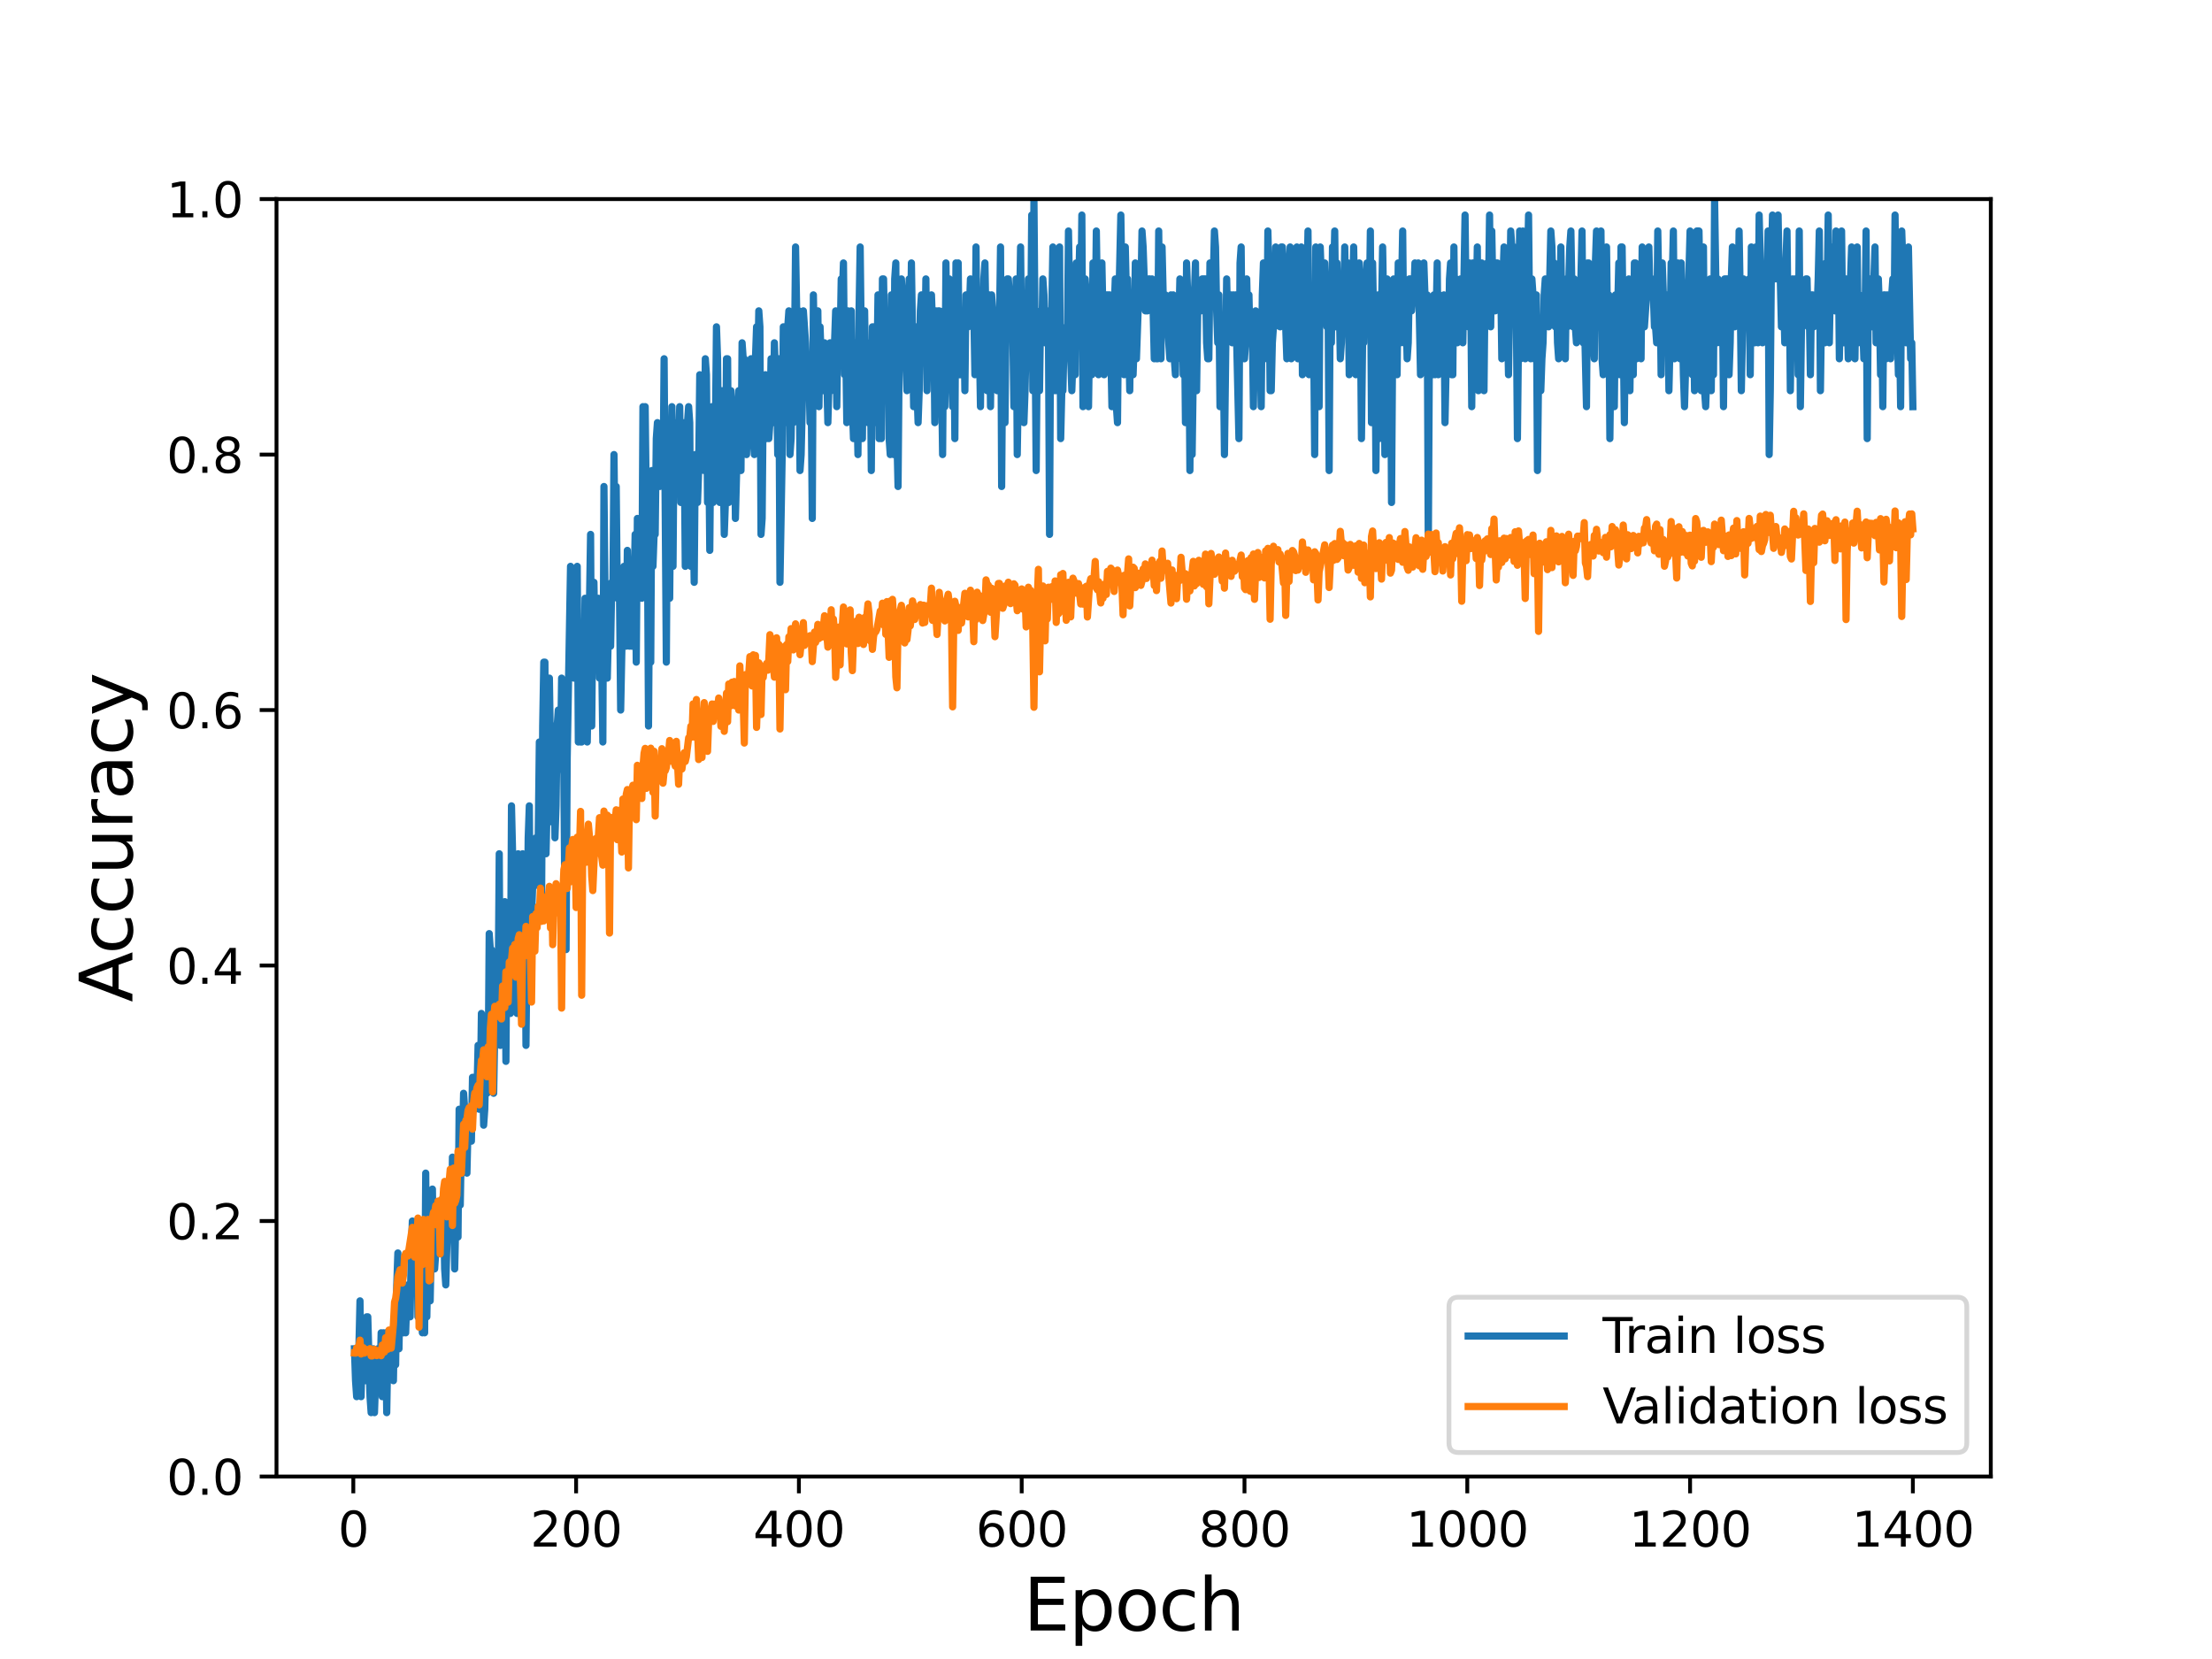 <?xml version="1.0" encoding="utf-8" standalone="no"?>
<!DOCTYPE svg PUBLIC "-//W3C//DTD SVG 1.1//EN"
  "http://www.w3.org/Graphics/SVG/1.1/DTD/svg11.dtd">
<svg height="345.6pt" version="1.1" viewBox="0 0 460.8 345.6" width="460.8pt" xmlns="http://www.w3.org/2000/svg" xmlns:xlink="http://www.w3.org/1999/xlink">
 <defs>
  <style type="text/css">*{stroke-linecap:butt;stroke-linejoin:round;}</style>
 </defs>
 <g id="figure_1">
  <g id="patch_1">
   <path d="M 0 345.6 
L 460.8 345.6 
L 460.8 0 
L 0 0 
z
" style="fill:#ffffff;"/>
  </g>
  <g id="axes_1">
   <g id="patch_2">
    <path d="M 57.6 307.584 
L 414.72 307.584 
L 414.72 41.472 
L 57.6 41.472 
z
" style="fill:#ffffff;"/>
   </g>
   <g id="matplotlib.axis_1">
    <g id="xtick_1">
     <g id="line2d_1">
      <defs>
       <path d="M 0 0 
L 0 3.5 
" id="mb691f311c4" style="stroke:#000000;stroke-width:0.8;"/>
      </defs>
      <g>
       <use style="stroke:#000000;stroke-width:0.8;" x="73.601" xlink:href="#mb691f311c4" y="307.584"/>
      </g>
     </g>
     <g id="text_1">
      <!-- 0 -->
      <g transform="translate(70.419 322.182)scale(0.1 -0.1)">
       <defs>
        <path d="M 2034 4250 
Q 1547 4250 1301 3770 
Q 1056 3291 1056 2328 
Q 1056 1369 1301 889 
Q 1547 409 2034 409 
Q 2525 409 2770 889 
Q 3016 1369 3016 2328 
Q 3016 3291 2770 3770 
Q 2525 4250 2034 4250 
z
M 2034 4750 
Q 2819 4750 3233 4129 
Q 3647 3509 3647 2328 
Q 3647 1150 3233 529 
Q 2819 -91 2034 -91 
Q 1250 -91 836 529 
Q 422 1150 422 2328 
Q 422 3509 836 4129 
Q 1250 4750 2034 4750 
z
" id="DejaVuSans-30" transform="scale(0.016)"/>
       </defs>
       <use xlink:href="#DejaVuSans-30"/>
      </g>
     </g>
    </g>
    <g id="xtick_2">
     <g id="line2d_2">
      <g>
       <use style="stroke:#000000;stroke-width:0.8;" x="120.013" xlink:href="#mb691f311c4" y="307.584"/>
      </g>
     </g>
     <g id="text_2">
      <!-- 200 -->
      <g transform="translate(110.469 322.182)scale(0.1 -0.1)">
       <defs>
        <path d="M 1228 531 
L 3431 531 
L 3431 0 
L 469 0 
L 469 531 
Q 828 903 1448 1529 
Q 2069 2156 2228 2338 
Q 2531 2678 2651 2914 
Q 2772 3150 2772 3378 
Q 2772 3750 2511 3984 
Q 2250 4219 1831 4219 
Q 1534 4219 1204 4116 
Q 875 4013 500 3803 
L 500 4441 
Q 881 4594 1212 4672 
Q 1544 4750 1819 4750 
Q 2544 4750 2975 4387 
Q 3406 4025 3406 3419 
Q 3406 3131 3298 2873 
Q 3191 2616 2906 2266 
Q 2828 2175 2409 1742 
Q 1991 1309 1228 531 
z
" id="DejaVuSans-32" transform="scale(0.016)"/>
       </defs>
       <use xlink:href="#DejaVuSans-32"/>
       <use x="63.623" xlink:href="#DejaVuSans-30"/>
       <use x="127.246" xlink:href="#DejaVuSans-30"/>
      </g>
     </g>
    </g>
    <g id="xtick_3">
     <g id="line2d_3">
      <g>
       <use style="stroke:#000000;stroke-width:0.8;" x="166.425" xlink:href="#mb691f311c4" y="307.584"/>
      </g>
     </g>
     <g id="text_3">
      <!-- 400 -->
      <g transform="translate(156.882 322.182)scale(0.1 -0.1)">
       <defs>
        <path d="M 2419 4116 
L 825 1625 
L 2419 1625 
L 2419 4116 
z
M 2253 4666 
L 3047 4666 
L 3047 1625 
L 3713 1625 
L 3713 1100 
L 3047 1100 
L 3047 0 
L 2419 0 
L 2419 1100 
L 313 1100 
L 313 1709 
L 2253 4666 
z
" id="DejaVuSans-34" transform="scale(0.016)"/>
       </defs>
       <use xlink:href="#DejaVuSans-34"/>
       <use x="63.623" xlink:href="#DejaVuSans-30"/>
       <use x="127.246" xlink:href="#DejaVuSans-30"/>
      </g>
     </g>
    </g>
    <g id="xtick_4">
     <g id="line2d_4">
      <g>
       <use style="stroke:#000000;stroke-width:0.8;" x="212.838" xlink:href="#mb691f311c4" y="307.584"/>
      </g>
     </g>
     <g id="text_4">
      <!-- 600 -->
      <g transform="translate(203.294 322.182)scale(0.1 -0.1)">
       <defs>
        <path d="M 2113 2584 
Q 1688 2584 1439 2293 
Q 1191 2003 1191 1497 
Q 1191 994 1439 701 
Q 1688 409 2113 409 
Q 2538 409 2786 701 
Q 3034 994 3034 1497 
Q 3034 2003 2786 2293 
Q 2538 2584 2113 2584 
z
M 3366 4563 
L 3366 3988 
Q 3128 4100 2886 4159 
Q 2644 4219 2406 4219 
Q 1781 4219 1451 3797 
Q 1122 3375 1075 2522 
Q 1259 2794 1537 2939 
Q 1816 3084 2150 3084 
Q 2853 3084 3261 2657 
Q 3669 2231 3669 1497 
Q 3669 778 3244 343 
Q 2819 -91 2113 -91 
Q 1303 -91 875 529 
Q 447 1150 447 2328 
Q 447 3434 972 4092 
Q 1497 4750 2381 4750 
Q 2619 4750 2861 4703 
Q 3103 4656 3366 4563 
z
" id="DejaVuSans-36" transform="scale(0.016)"/>
       </defs>
       <use xlink:href="#DejaVuSans-36"/>
       <use x="63.623" xlink:href="#DejaVuSans-30"/>
       <use x="127.246" xlink:href="#DejaVuSans-30"/>
      </g>
     </g>
    </g>
    <g id="xtick_5">
     <g id="line2d_5">
      <g>
       <use style="stroke:#000000;stroke-width:0.8;" x="259.25" xlink:href="#mb691f311c4" y="307.584"/>
      </g>
     </g>
     <g id="text_5">
      <!-- 800 -->
      <g transform="translate(249.706 322.182)scale(0.1 -0.1)">
       <defs>
        <path d="M 2034 2216 
Q 1584 2216 1326 1975 
Q 1069 1734 1069 1313 
Q 1069 891 1326 650 
Q 1584 409 2034 409 
Q 2484 409 2743 651 
Q 3003 894 3003 1313 
Q 3003 1734 2745 1975 
Q 2488 2216 2034 2216 
z
M 1403 2484 
Q 997 2584 770 2862 
Q 544 3141 544 3541 
Q 544 4100 942 4425 
Q 1341 4750 2034 4750 
Q 2731 4750 3128 4425 
Q 3525 4100 3525 3541 
Q 3525 3141 3298 2862 
Q 3072 2584 2669 2484 
Q 3125 2378 3379 2068 
Q 3634 1759 3634 1313 
Q 3634 634 3220 271 
Q 2806 -91 2034 -91 
Q 1263 -91 848 271 
Q 434 634 434 1313 
Q 434 1759 690 2068 
Q 947 2378 1403 2484 
z
M 1172 3481 
Q 1172 3119 1398 2916 
Q 1625 2713 2034 2713 
Q 2441 2713 2670 2916 
Q 2900 3119 2900 3481 
Q 2900 3844 2670 4047 
Q 2441 4250 2034 4250 
Q 1625 4250 1398 4047 
Q 1172 3844 1172 3481 
z
" id="DejaVuSans-38" transform="scale(0.016)"/>
       </defs>
       <use xlink:href="#DejaVuSans-38"/>
       <use x="63.623" xlink:href="#DejaVuSans-30"/>
       <use x="127.246" xlink:href="#DejaVuSans-30"/>
      </g>
     </g>
    </g>
    <g id="xtick_6">
     <g id="line2d_6">
      <g>
       <use style="stroke:#000000;stroke-width:0.8;" x="305.663" xlink:href="#mb691f311c4" y="307.584"/>
      </g>
     </g>
     <g id="text_6">
      <!-- 1000 -->
      <g transform="translate(292.938 322.182)scale(0.1 -0.1)">
       <defs>
        <path d="M 794 531 
L 1825 531 
L 1825 4091 
L 703 3866 
L 703 4441 
L 1819 4666 
L 2450 4666 
L 2450 531 
L 3481 531 
L 3481 0 
L 794 0 
L 794 531 
z
" id="DejaVuSans-31" transform="scale(0.016)"/>
       </defs>
       <use xlink:href="#DejaVuSans-31"/>
       <use x="63.623" xlink:href="#DejaVuSans-30"/>
       <use x="127.246" xlink:href="#DejaVuSans-30"/>
       <use x="190.869" xlink:href="#DejaVuSans-30"/>
      </g>
     </g>
    </g>
    <g id="xtick_7">
     <g id="line2d_7">
      <g>
       <use style="stroke:#000000;stroke-width:0.8;" x="352.075" xlink:href="#mb691f311c4" y="307.584"/>
      </g>
     </g>
     <g id="text_7">
      <!-- 1200 -->
      <g transform="translate(339.35 322.182)scale(0.1 -0.1)">
       <use xlink:href="#DejaVuSans-31"/>
       <use x="63.623" xlink:href="#DejaVuSans-32"/>
       <use x="127.246" xlink:href="#DejaVuSans-30"/>
       <use x="190.869" xlink:href="#DejaVuSans-30"/>
      </g>
     </g>
    </g>
    <g id="xtick_8">
     <g id="line2d_8">
      <g>
       <use style="stroke:#000000;stroke-width:0.8;" x="398.487" xlink:href="#mb691f311c4" y="307.584"/>
      </g>
     </g>
     <g id="text_8">
      <!-- 1400 -->
      <g transform="translate(385.762 322.182)scale(0.1 -0.1)">
       <use xlink:href="#DejaVuSans-31"/>
       <use x="63.623" xlink:href="#DejaVuSans-34"/>
       <use x="127.246" xlink:href="#DejaVuSans-30"/>
       <use x="190.869" xlink:href="#DejaVuSans-30"/>
      </g>
     </g>
    </g>
    <g id="text_9">
     <!-- Epoch -->
     <g transform="translate(213.194 339.66)scale(0.15 -0.15)">
      <defs>
       <path d="M 628 4666 
L 3578 4666 
L 3578 4134 
L 1259 4134 
L 1259 2753 
L 3481 2753 
L 3481 2222 
L 1259 2222 
L 1259 531 
L 3634 531 
L 3634 0 
L 628 0 
L 628 4666 
z
" id="DejaVuSans-45" transform="scale(0.016)"/>
       <path d="M 1159 525 
L 1159 -1331 
L 581 -1331 
L 581 3500 
L 1159 3500 
L 1159 2969 
Q 1341 3281 1617 3432 
Q 1894 3584 2278 3584 
Q 2916 3584 3314 3078 
Q 3713 2572 3713 1747 
Q 3713 922 3314 415 
Q 2916 -91 2278 -91 
Q 1894 -91 1617 61 
Q 1341 213 1159 525 
z
M 3116 1747 
Q 3116 2381 2855 2742 
Q 2594 3103 2138 3103 
Q 1681 3103 1420 2742 
Q 1159 2381 1159 1747 
Q 1159 1113 1420 752 
Q 1681 391 2138 391 
Q 2594 391 2855 752 
Q 3116 1113 3116 1747 
z
" id="DejaVuSans-70" transform="scale(0.016)"/>
       <path d="M 1959 3097 
Q 1497 3097 1228 2736 
Q 959 2375 959 1747 
Q 959 1119 1226 758 
Q 1494 397 1959 397 
Q 2419 397 2687 759 
Q 2956 1122 2956 1747 
Q 2956 2369 2687 2733 
Q 2419 3097 1959 3097 
z
M 1959 3584 
Q 2709 3584 3137 3096 
Q 3566 2609 3566 1747 
Q 3566 888 3137 398 
Q 2709 -91 1959 -91 
Q 1206 -91 779 398 
Q 353 888 353 1747 
Q 353 2609 779 3096 
Q 1206 3584 1959 3584 
z
" id="DejaVuSans-6f" transform="scale(0.016)"/>
       <path d="M 3122 3366 
L 3122 2828 
Q 2878 2963 2633 3030 
Q 2388 3097 2138 3097 
Q 1578 3097 1268 2742 
Q 959 2388 959 1747 
Q 959 1106 1268 751 
Q 1578 397 2138 397 
Q 2388 397 2633 464 
Q 2878 531 3122 666 
L 3122 134 
Q 2881 22 2623 -34 
Q 2366 -91 2075 -91 
Q 1284 -91 818 406 
Q 353 903 353 1747 
Q 353 2603 823 3093 
Q 1294 3584 2113 3584 
Q 2378 3584 2631 3529 
Q 2884 3475 3122 3366 
z
" id="DejaVuSans-63" transform="scale(0.016)"/>
       <path d="M 3513 2113 
L 3513 0 
L 2938 0 
L 2938 2094 
Q 2938 2591 2744 2837 
Q 2550 3084 2163 3084 
Q 1697 3084 1428 2787 
Q 1159 2491 1159 1978 
L 1159 0 
L 581 0 
L 581 4863 
L 1159 4863 
L 1159 2956 
Q 1366 3272 1645 3428 
Q 1925 3584 2291 3584 
Q 2894 3584 3203 3211 
Q 3513 2838 3513 2113 
z
" id="DejaVuSans-68" transform="scale(0.016)"/>
      </defs>
      <use xlink:href="#DejaVuSans-45"/>
      <use x="63.184" xlink:href="#DejaVuSans-70"/>
      <use x="126.66" xlink:href="#DejaVuSans-6f"/>
      <use x="187.842" xlink:href="#DejaVuSans-63"/>
      <use x="242.822" xlink:href="#DejaVuSans-68"/>
     </g>
    </g>
   </g>
   <g id="matplotlib.axis_2">
    <g id="ytick_1">
     <g id="line2d_9">
      <defs>
       <path d="M 0 0 
L -3.5 0 
" id="macc2616342" style="stroke:#000000;stroke-width:0.8;"/>
      </defs>
      <g>
       <use style="stroke:#000000;stroke-width:0.8;" x="57.6" xlink:href="#macc2616342" y="307.584"/>
      </g>
     </g>
     <g id="text_10">
      <!-- 0.0 -->
      <g transform="translate(34.697 311.383)scale(0.1 -0.1)">
       <defs>
        <path d="M 684 794 
L 1344 794 
L 1344 0 
L 684 0 
L 684 794 
z
" id="DejaVuSans-2e" transform="scale(0.016)"/>
       </defs>
       <use xlink:href="#DejaVuSans-30"/>
       <use x="63.623" xlink:href="#DejaVuSans-2e"/>
       <use x="95.41" xlink:href="#DejaVuSans-30"/>
      </g>
     </g>
    </g>
    <g id="ytick_2">
     <g id="line2d_10">
      <g>
       <use style="stroke:#000000;stroke-width:0.8;" x="57.6" xlink:href="#macc2616342" y="254.362"/>
      </g>
     </g>
     <g id="text_11">
      <!-- 0.2 -->
      <g transform="translate(34.697 258.161)scale(0.1 -0.1)">
       <use xlink:href="#DejaVuSans-30"/>
       <use x="63.623" xlink:href="#DejaVuSans-2e"/>
       <use x="95.41" xlink:href="#DejaVuSans-32"/>
      </g>
     </g>
    </g>
    <g id="ytick_3">
     <g id="line2d_11">
      <g>
       <use style="stroke:#000000;stroke-width:0.8;" x="57.6" xlink:href="#macc2616342" y="201.139"/>
      </g>
     </g>
     <g id="text_12">
      <!-- 0.4 -->
      <g transform="translate(34.697 204.938)scale(0.1 -0.1)">
       <use xlink:href="#DejaVuSans-30"/>
       <use x="63.623" xlink:href="#DejaVuSans-2e"/>
       <use x="95.41" xlink:href="#DejaVuSans-34"/>
      </g>
     </g>
    </g>
    <g id="ytick_4">
     <g id="line2d_12">
      <g>
       <use style="stroke:#000000;stroke-width:0.8;" x="57.6" xlink:href="#macc2616342" y="147.917"/>
      </g>
     </g>
     <g id="text_13">
      <!-- 0.6 -->
      <g transform="translate(34.697 151.716)scale(0.1 -0.1)">
       <use xlink:href="#DejaVuSans-30"/>
       <use x="63.623" xlink:href="#DejaVuSans-2e"/>
       <use x="95.41" xlink:href="#DejaVuSans-36"/>
      </g>
     </g>
    </g>
    <g id="ytick_5">
     <g id="line2d_13">
      <g>
       <use style="stroke:#000000;stroke-width:0.8;" x="57.6" xlink:href="#macc2616342" y="94.694"/>
      </g>
     </g>
     <g id="text_14">
      <!-- 0.8 -->
      <g transform="translate(34.697 98.494)scale(0.1 -0.1)">
       <use xlink:href="#DejaVuSans-30"/>
       <use x="63.623" xlink:href="#DejaVuSans-2e"/>
       <use x="95.41" xlink:href="#DejaVuSans-38"/>
      </g>
     </g>
    </g>
    <g id="ytick_6">
     <g id="line2d_14">
      <g>
       <use style="stroke:#000000;stroke-width:0.8;" x="57.6" xlink:href="#macc2616342" y="41.472"/>
      </g>
     </g>
     <g id="text_15">
      <!-- 1.0 -->
      <g transform="translate(34.697 45.271)scale(0.1 -0.1)">
       <use xlink:href="#DejaVuSans-31"/>
       <use x="63.623" xlink:href="#DejaVuSans-2e"/>
       <use x="95.41" xlink:href="#DejaVuSans-30"/>
      </g>
     </g>
    </g>
    <g id="text_16">
     <!-- Accuracy -->
     <g transform="translate(27.577 208.77)rotate(-90)scale(0.15 -0.15)">
      <defs>
       <path d="M 2188 4044 
L 1331 1722 
L 3047 1722 
L 2188 4044 
z
M 1831 4666 
L 2547 4666 
L 4325 0 
L 3669 0 
L 3244 1197 
L 1141 1197 
L 716 0 
L 50 0 
L 1831 4666 
z
" id="DejaVuSans-41" transform="scale(0.016)"/>
       <path d="M 544 1381 
L 544 3500 
L 1119 3500 
L 1119 1403 
Q 1119 906 1312 657 
Q 1506 409 1894 409 
Q 2359 409 2629 706 
Q 2900 1003 2900 1516 
L 2900 3500 
L 3475 3500 
L 3475 0 
L 2900 0 
L 2900 538 
Q 2691 219 2414 64 
Q 2138 -91 1772 -91 
Q 1169 -91 856 284 
Q 544 659 544 1381 
z
M 1991 3584 
L 1991 3584 
z
" id="DejaVuSans-75" transform="scale(0.016)"/>
       <path d="M 2631 2963 
Q 2534 3019 2420 3045 
Q 2306 3072 2169 3072 
Q 1681 3072 1420 2755 
Q 1159 2438 1159 1844 
L 1159 0 
L 581 0 
L 581 3500 
L 1159 3500 
L 1159 2956 
Q 1341 3275 1631 3429 
Q 1922 3584 2338 3584 
Q 2397 3584 2469 3576 
Q 2541 3569 2628 3553 
L 2631 2963 
z
" id="DejaVuSans-72" transform="scale(0.016)"/>
       <path d="M 2194 1759 
Q 1497 1759 1228 1600 
Q 959 1441 959 1056 
Q 959 750 1161 570 
Q 1363 391 1709 391 
Q 2188 391 2477 730 
Q 2766 1069 2766 1631 
L 2766 1759 
L 2194 1759 
z
M 3341 1997 
L 3341 0 
L 2766 0 
L 2766 531 
Q 2569 213 2275 61 
Q 1981 -91 1556 -91 
Q 1019 -91 701 211 
Q 384 513 384 1019 
Q 384 1609 779 1909 
Q 1175 2209 1959 2209 
L 2766 2209 
L 2766 2266 
Q 2766 2663 2505 2880 
Q 2244 3097 1772 3097 
Q 1472 3097 1187 3025 
Q 903 2953 641 2809 
L 641 3341 
Q 956 3463 1253 3523 
Q 1550 3584 1831 3584 
Q 2591 3584 2966 3190 
Q 3341 2797 3341 1997 
z
" id="DejaVuSans-61" transform="scale(0.016)"/>
       <path d="M 2059 -325 
Q 1816 -950 1584 -1140 
Q 1353 -1331 966 -1331 
L 506 -1331 
L 506 -850 
L 844 -850 
Q 1081 -850 1212 -737 
Q 1344 -625 1503 -206 
L 1606 56 
L 191 3500 
L 800 3500 
L 1894 763 
L 2988 3500 
L 3597 3500 
L 2059 -325 
z
" id="DejaVuSans-79" transform="scale(0.016)"/>
      </defs>
      <use xlink:href="#DejaVuSans-41"/>
      <use x="66.658" xlink:href="#DejaVuSans-63"/>
      <use x="121.639" xlink:href="#DejaVuSans-63"/>
      <use x="176.619" xlink:href="#DejaVuSans-75"/>
      <use x="239.998" xlink:href="#DejaVuSans-72"/>
      <use x="281.111" xlink:href="#DejaVuSans-61"/>
      <use x="342.391" xlink:href="#DejaVuSans-63"/>
      <use x="397.371" xlink:href="#DejaVuSans-79"/>
     </g>
    </g>
   </g>
   <g id="line2d_15">
    <path clip-path="url(#p3642ebdc8b)" d="M 73.833 280.973 
L 74.065 287.626 
L 74.297 290.952 
L 74.529 287.626 
L 74.761 280.973 
L 74.993 270.994 
L 75.225 290.952 
L 75.457 280.973 
L 75.689 277.646 
L 75.921 277.646 
L 76.153 287.626 
L 76.385 274.32 
L 76.617 274.32 
L 77.082 290.952 
L 77.314 294.278 
L 77.546 284.299 
L 77.778 280.973 
L 78.01 294.278 
L 78.242 287.626 
L 78.706 280.973 
L 79.17 287.626 
L 79.402 277.646 
L 79.634 290.952 
L 79.866 277.646 
L 80.098 284.299 
L 80.33 277.646 
L 80.563 294.278 
L 80.795 280.973 
L 81.259 280.973 
L 81.491 277.646 
L 81.723 277.646 
L 81.955 287.626 
L 82.187 274.32 
L 82.419 284.299 
L 82.651 267.667 
L 82.883 261.014 
L 83.115 280.973 
L 83.347 267.667 
L 83.579 264.341 
L 84.043 277.646 
L 84.276 267.667 
L 84.508 277.646 
L 84.74 270.994 
L 84.972 267.667 
L 85.204 267.667 
L 85.436 274.32 
L 85.668 261.014 
L 85.9 254.362 
L 86.132 264.341 
L 86.364 261.014 
L 86.596 264.341 
L 86.828 254.362 
L 87.06 274.32 
L 87.292 274.32 
L 87.524 270.994 
L 87.989 277.646 
L 88.221 261.014 
L 88.453 277.646 
L 88.685 244.382 
L 88.917 274.32 
L 89.149 261.014 
L 89.381 254.362 
L 89.613 270.994 
L 90.077 247.709 
L 90.309 264.341 
L 90.541 264.341 
L 90.773 261.014 
L 91.005 261.014 
L 91.237 254.362 
L 91.469 251.035 
L 91.701 261.014 
L 91.934 261.014 
L 92.166 254.362 
L 92.398 251.035 
L 92.63 264.341 
L 92.862 267.667 
L 93.326 251.035 
L 93.79 257.688 
L 94.022 257.688 
L 94.254 241.056 
L 94.718 264.341 
L 94.95 254.362 
L 95.182 251.035 
L 95.414 257.688 
L 95.647 231.077 
L 95.879 251.035 
L 96.111 237.73 
L 96.343 237.73 
L 96.575 227.75 
L 96.807 231.077 
L 97.271 244.382 
L 97.503 234.403 
L 97.735 234.403 
L 97.967 237.73 
L 98.199 237.73 
L 98.431 224.424 
L 98.663 224.424 
L 98.895 231.077 
L 99.127 224.424 
L 99.36 227.75 
L 99.592 217.771 
L 99.824 231.077 
L 100.056 227.75 
L 100.288 211.118 
L 100.752 234.403 
L 100.984 231.077 
L 101.216 221.098 
L 101.448 227.75 
L 101.68 224.424 
L 101.912 194.486 
L 102.144 197.813 
L 102.376 197.813 
L 102.608 204.466 
L 102.84 227.75 
L 103.073 214.445 
L 103.305 211.118 
L 103.537 214.445 
L 103.769 207.792 
L 104.001 177.854 
L 104.233 217.771 
L 104.465 214.445 
L 104.697 207.792 
L 104.929 211.118 
L 105.161 187.834 
L 105.393 221.098 
L 105.625 191.16 
L 105.857 207.792 
L 106.089 204.466 
L 106.321 211.118 
L 106.553 167.875 
L 106.786 177.854 
L 107.018 197.813 
L 107.25 187.834 
L 107.714 211.118 
L 107.946 177.854 
L 108.178 194.486 
L 108.41 184.507 
L 108.642 197.813 
L 108.874 177.854 
L 109.106 187.834 
L 109.338 181.181 
L 109.57 217.771 
L 110.034 174.528 
L 110.266 167.875 
L 110.499 197.813 
L 110.963 184.507 
L 111.427 184.507 
L 111.659 174.528 
L 111.891 177.854 
L 112.123 174.528 
L 112.355 154.57 
L 112.587 157.896 
L 112.819 187.834 
L 113.051 151.243 
L 113.283 137.938 
L 113.515 137.938 
L 113.747 177.854 
L 113.979 167.875 
L 114.211 167.875 
L 114.444 141.264 
L 114.908 171.202 
L 115.14 167.875 
L 115.372 151.243 
L 115.604 174.528 
L 115.836 167.875 
L 116.068 151.243 
L 116.3 147.917 
L 116.532 157.896 
L 116.764 157.896 
L 116.996 141.264 
L 117.228 157.896 
L 117.46 161.222 
L 117.692 191.16 
L 117.924 197.813 
L 118.157 157.896 
L 118.853 117.979 
L 119.317 137.938 
L 119.549 141.264 
L 119.781 131.285 
L 120.013 137.938 
L 120.245 117.979 
L 120.477 154.57 
L 120.709 147.917 
L 120.941 154.57 
L 121.173 154.57 
L 121.405 144.59 
L 121.637 144.59 
L 121.87 124.632 
L 122.102 127.958 
L 122.334 154.57 
L 123.03 111.326 
L 123.262 151.243 
L 123.494 127.958 
L 123.726 121.306 
L 123.958 134.611 
L 124.19 131.285 
L 124.422 134.611 
L 124.654 124.632 
L 124.886 141.264 
L 125.118 127.958 
L 125.35 137.938 
L 125.583 154.57 
L 125.815 101.347 
L 126.047 124.632 
L 126.511 141.264 
L 126.743 131.285 
L 126.975 131.285 
L 127.207 134.611 
L 127.439 121.306 
L 127.671 124.632 
L 127.903 94.694 
L 128.135 114.653 
L 128.367 101.347 
L 128.599 124.632 
L 129.063 124.632 
L 129.296 147.917 
L 129.76 124.632 
L 129.992 117.979 
L 130.224 117.979 
L 130.456 134.611 
L 130.688 114.653 
L 131.152 134.611 
L 131.384 121.306 
L 131.616 134.611 
L 131.848 134.611 
L 132.312 111.326 
L 132.544 137.938 
L 132.776 108 
L 133.241 114.653 
L 133.473 108 
L 133.705 124.632 
L 133.937 84.715 
L 134.169 94.694 
L 134.401 84.715 
L 134.633 104.674 
L 134.865 111.326 
L 135.097 151.243 
L 135.329 117.979 
L 135.561 137.938 
L 135.793 98.021 
L 136.025 117.979 
L 136.257 111.326 
L 136.489 111.326 
L 136.721 91.368 
L 136.954 88.042 
L 137.186 101.347 
L 137.418 101.347 
L 137.65 94.694 
L 138.114 101.347 
L 138.346 74.736 
L 138.81 137.938 
L 139.042 98.021 
L 139.274 104.674 
L 139.506 124.632 
L 139.738 98.021 
L 139.97 84.715 
L 140.202 117.979 
L 140.434 88.042 
L 140.667 98.021 
L 140.899 91.368 
L 141.363 91.368 
L 141.595 84.715 
L 141.827 104.674 
L 142.059 101.347 
L 142.291 88.042 
L 142.523 91.368 
L 142.755 117.979 
L 142.987 94.694 
L 143.219 88.042 
L 143.451 84.715 
L 143.683 88.042 
L 143.915 117.979 
L 144.147 117.979 
L 144.38 104.674 
L 144.612 121.306 
L 144.844 94.694 
L 145.076 94.694 
L 145.308 104.674 
L 145.54 98.021 
L 145.772 78.062 
L 146.004 98.021 
L 146.236 88.042 
L 146.468 91.368 
L 146.7 98.021 
L 146.932 74.736 
L 147.164 78.062 
L 147.396 104.674 
L 147.628 91.368 
L 147.86 114.653 
L 148.093 88.042 
L 148.325 84.715 
L 148.557 104.674 
L 149.021 91.368 
L 149.253 68.083 
L 149.485 74.736 
L 149.717 101.347 
L 149.949 104.674 
L 150.181 98.021 
L 150.413 81.389 
L 150.877 111.326 
L 151.109 104.674 
L 151.341 74.736 
L 151.573 74.736 
L 151.806 104.674 
L 152.27 81.389 
L 152.502 84.715 
L 152.966 84.715 
L 153.198 108 
L 153.894 81.389 
L 154.126 94.694 
L 154.358 98.021 
L 154.59 71.41 
L 154.822 74.736 
L 155.054 74.736 
L 155.286 88.042 
L 155.519 94.694 
L 155.983 78.062 
L 156.215 81.389 
L 156.447 74.736 
L 156.679 78.062 
L 156.911 91.368 
L 157.143 94.694 
L 157.375 74.736 
L 157.607 68.083 
L 157.839 78.062 
L 158.071 64.757 
L 158.303 68.083 
L 158.535 111.326 
L 158.767 108 
L 158.999 81.389 
L 159.231 91.368 
L 159.464 78.062 
L 159.696 91.368 
L 159.928 84.715 
L 160.16 91.368 
L 160.392 88.042 
L 160.624 74.736 
L 160.856 88.042 
L 161.088 88.042 
L 161.32 71.41 
L 161.552 78.062 
L 161.784 78.062 
L 162.016 94.694 
L 162.248 74.736 
L 162.48 121.306 
L 162.944 94.694 
L 163.177 68.083 
L 163.409 68.083 
L 163.641 71.41 
L 163.873 88.042 
L 164.105 68.083 
L 164.337 64.757 
L 164.569 94.694 
L 164.801 91.368 
L 165.033 78.062 
L 165.265 88.042 
L 165.497 74.736 
L 165.729 51.451 
L 166.193 78.062 
L 166.425 64.757 
L 166.657 98.021 
L 166.89 94.694 
L 167.122 84.715 
L 167.354 64.757 
L 167.818 71.41 
L 168.05 78.062 
L 168.514 78.062 
L 168.746 88.042 
L 168.978 81.389 
L 169.21 108 
L 169.442 61.43 
L 169.674 74.736 
L 170.138 74.736 
L 170.37 64.757 
L 170.603 84.715 
L 170.835 68.083 
L 171.067 74.736 
L 171.299 71.41 
L 171.531 81.389 
L 171.763 71.41 
L 172.227 78.062 
L 172.459 88.042 
L 172.923 71.41 
L 173.155 81.389 
L 173.851 71.41 
L 174.083 64.757 
L 174.316 84.715 
L 174.548 68.083 
L 174.78 74.736 
L 175.012 71.41 
L 175.244 58.104 
L 175.476 61.43 
L 175.708 54.778 
L 175.94 78.062 
L 176.172 71.41 
L 176.404 88.042 
L 176.636 64.757 
L 176.868 71.41 
L 177.1 71.41 
L 177.332 64.757 
L 177.564 84.715 
L 177.796 91.368 
L 178.029 78.062 
L 178.261 71.41 
L 178.725 94.694 
L 178.957 64.757 
L 179.189 51.451 
L 179.653 91.368 
L 179.885 68.083 
L 180.117 64.757 
L 180.349 81.389 
L 180.581 74.736 
L 180.813 88.042 
L 181.277 71.41 
L 181.509 98.021 
L 181.741 68.083 
L 181.974 68.083 
L 182.206 88.042 
L 182.438 74.736 
L 182.67 78.062 
L 182.902 61.43 
L 183.134 91.368 
L 183.366 81.389 
L 183.598 91.368 
L 183.83 58.104 
L 184.062 58.104 
L 184.294 71.41 
L 184.526 78.062 
L 184.758 78.062 
L 184.99 68.083 
L 185.222 91.368 
L 185.454 94.694 
L 185.687 61.43 
L 185.919 61.43 
L 186.151 94.694 
L 186.383 58.104 
L 186.615 54.778 
L 186.847 91.368 
L 187.079 101.347 
L 187.311 74.736 
L 187.543 74.736 
L 187.775 58.104 
L 188.007 61.43 
L 188.471 74.736 
L 188.703 74.736 
L 188.935 81.389 
L 189.4 58.104 
L 189.632 71.41 
L 189.864 54.778 
L 190.328 84.715 
L 190.792 68.083 
L 191.024 81.389 
L 191.256 88.042 
L 191.488 81.389 
L 191.72 64.757 
L 191.952 61.43 
L 192.184 74.736 
L 192.416 68.083 
L 192.648 74.736 
L 192.88 58.104 
L 193.113 81.389 
L 193.345 68.083 
L 193.577 68.083 
L 193.809 74.736 
L 194.041 61.43 
L 194.273 68.083 
L 194.505 64.757 
L 194.737 88.042 
L 194.969 64.757 
L 195.201 78.062 
L 195.433 64.757 
L 195.665 64.757 
L 196.129 78.062 
L 196.361 94.694 
L 196.593 64.757 
L 196.826 84.715 
L 197.058 54.778 
L 197.29 74.736 
L 197.522 61.43 
L 197.754 58.104 
L 197.986 61.43 
L 198.218 78.062 
L 198.45 84.715 
L 198.682 64.757 
L 198.914 91.368 
L 199.146 54.778 
L 199.378 68.083 
L 199.61 54.778 
L 199.842 78.062 
L 200.539 78.062 
L 200.771 64.757 
L 201.003 81.389 
L 201.235 61.43 
L 201.467 68.083 
L 201.699 68.083 
L 201.931 64.757 
L 202.163 58.104 
L 202.395 64.757 
L 202.627 68.083 
L 202.859 64.757 
L 203.091 78.062 
L 203.323 51.451 
L 203.555 74.736 
L 203.787 64.757 
L 204.019 71.41 
L 204.251 84.715 
L 204.484 61.43 
L 204.716 68.083 
L 204.948 58.104 
L 205.18 54.778 
L 205.644 81.389 
L 205.876 81.389 
L 206.108 61.43 
L 206.34 84.715 
L 206.572 61.43 
L 206.804 64.757 
L 207.036 74.736 
L 207.268 78.062 
L 207.5 71.41 
L 207.732 81.389 
L 208.197 68.083 
L 208.429 51.451 
L 208.661 101.347 
L 208.893 71.41 
L 209.125 61.43 
L 209.357 88.042 
L 209.589 64.757 
L 209.821 58.104 
L 210.053 58.104 
L 210.285 61.43 
L 210.517 68.083 
L 210.981 68.083 
L 211.213 84.715 
L 211.445 81.389 
L 211.677 58.104 
L 211.91 94.694 
L 212.606 51.451 
L 212.838 74.736 
L 213.07 78.062 
L 213.302 88.042 
L 213.534 81.389 
L 213.766 71.41 
L 213.998 74.736 
L 214.23 58.104 
L 214.462 58.104 
L 214.694 71.41 
L 214.926 44.798 
L 215.158 81.389 
L 215.39 41.472 
L 215.855 98.021 
L 216.087 71.41 
L 216.319 68.083 
L 216.551 81.389 
L 216.783 64.757 
L 217.015 71.41 
L 217.247 58.104 
L 217.479 61.43 
L 217.711 71.41 
L 218.175 64.757 
L 218.407 68.083 
L 218.639 111.326 
L 218.871 64.757 
L 219.103 64.757 
L 219.336 51.451 
L 219.8 81.389 
L 220.032 58.104 
L 220.264 81.389 
L 220.496 81.389 
L 220.728 51.451 
L 220.96 91.368 
L 221.192 81.389 
L 221.424 81.389 
L 221.656 71.41 
L 221.888 71.41 
L 222.12 68.083 
L 222.352 71.41 
L 222.584 48.125 
L 223.049 74.736 
L 223.281 81.389 
L 223.513 74.736 
L 223.745 71.41 
L 223.977 78.062 
L 224.209 54.778 
L 224.441 64.757 
L 224.673 61.43 
L 224.905 51.451 
L 225.137 64.757 
L 225.369 44.798 
L 225.601 84.715 
L 225.833 64.757 
L 226.065 58.104 
L 226.297 61.43 
L 226.529 61.43 
L 226.761 84.715 
L 226.994 68.083 
L 227.226 68.083 
L 227.458 78.062 
L 227.69 54.778 
L 227.922 68.083 
L 228.154 68.083 
L 228.386 48.125 
L 228.85 78.062 
L 229.082 68.083 
L 229.314 64.757 
L 229.546 54.778 
L 230.01 78.062 
L 230.474 61.43 
L 231.171 61.43 
L 231.635 84.715 
L 231.867 61.43 
L 232.099 64.757 
L 232.331 58.104 
L 232.563 84.715 
L 232.795 88.042 
L 233.027 64.757 
L 233.491 44.798 
L 233.955 74.736 
L 234.187 78.062 
L 234.42 51.451 
L 234.652 61.43 
L 234.884 58.104 
L 235.348 81.389 
L 235.58 61.43 
L 235.812 68.083 
L 236.044 78.062 
L 236.276 71.41 
L 236.508 54.778 
L 236.74 74.736 
L 237.204 61.43 
L 237.668 61.43 
L 237.9 48.125 
L 238.133 51.451 
L 238.597 64.757 
L 239.061 64.757 
L 239.293 58.104 
L 239.525 58.104 
L 239.757 61.43 
L 239.989 58.104 
L 240.221 64.757 
L 240.453 74.736 
L 240.685 71.41 
L 240.917 74.736 
L 241.149 74.736 
L 241.381 48.125 
L 241.613 71.41 
L 241.846 74.736 
L 242.078 51.451 
L 242.31 61.43 
L 242.542 64.757 
L 242.774 61.43 
L 243.702 74.736 
L 243.934 61.43 
L 244.166 71.41 
L 244.398 61.43 
L 244.63 74.736 
L 244.862 78.062 
L 245.094 64.757 
L 245.326 74.736 
L 245.559 68.083 
L 245.791 58.104 
L 246.023 68.083 
L 246.255 61.43 
L 246.487 78.062 
L 246.719 64.757 
L 246.951 88.042 
L 247.183 54.778 
L 247.647 68.083 
L 247.879 98.021 
L 248.111 64.757 
L 248.343 94.694 
L 248.807 61.43 
L 249.039 54.778 
L 249.271 81.389 
L 249.504 64.757 
L 249.736 64.757 
L 249.968 61.43 
L 250.2 64.757 
L 250.432 58.104 
L 251.128 58.104 
L 251.36 71.41 
L 251.592 74.736 
L 251.824 74.736 
L 252.056 54.778 
L 252.288 58.104 
L 252.752 58.104 
L 252.984 48.125 
L 253.217 51.451 
L 253.449 64.757 
L 253.681 71.41 
L 253.913 61.43 
L 254.145 84.715 
L 254.377 68.083 
L 254.609 81.389 
L 254.841 74.736 
L 255.073 94.694 
L 255.537 58.104 
L 255.769 68.083 
L 256.001 68.083 
L 256.465 61.43 
L 256.697 71.41 
L 256.93 61.43 
L 257.162 68.083 
L 257.394 61.43 
L 258.09 91.368 
L 258.322 54.778 
L 258.554 51.451 
L 258.786 74.736 
L 259.018 61.43 
L 259.25 74.736 
L 259.482 71.41 
L 259.714 58.104 
L 259.946 68.083 
L 260.178 61.43 
L 260.41 71.41 
L 260.643 68.083 
L 260.875 68.083 
L 261.107 84.715 
L 261.339 71.41 
L 261.571 64.757 
L 261.803 74.736 
L 262.035 71.41 
L 262.267 74.736 
L 262.499 71.41 
L 262.731 84.715 
L 262.963 61.43 
L 263.195 54.778 
L 263.427 54.778 
L 263.659 71.41 
L 263.891 74.736 
L 264.123 48.125 
L 264.356 58.104 
L 264.588 81.389 
L 264.82 81.389 
L 265.052 71.41 
L 265.284 68.083 
L 265.516 68.083 
L 265.748 51.451 
L 265.98 61.43 
L 266.212 58.104 
L 266.444 64.757 
L 266.676 68.083 
L 266.908 51.451 
L 267.14 51.451 
L 267.372 54.778 
L 267.604 64.757 
L 267.836 68.083 
L 268.069 74.736 
L 268.301 71.41 
L 268.533 64.757 
L 268.765 51.451 
L 268.997 74.736 
L 269.461 58.104 
L 269.693 68.083 
L 269.925 64.757 
L 270.157 51.451 
L 270.389 74.736 
L 270.621 58.104 
L 270.853 64.757 
L 271.085 51.451 
L 271.317 78.062 
L 271.549 54.778 
L 271.781 54.778 
L 272.014 64.757 
L 272.246 61.43 
L 272.478 48.125 
L 272.71 78.062 
L 272.942 68.083 
L 273.174 74.736 
L 273.406 61.43 
L 273.638 68.083 
L 273.87 94.694 
L 274.102 51.451 
L 274.334 54.778 
L 274.566 78.062 
L 274.798 84.715 
L 275.03 51.451 
L 275.262 58.104 
L 275.494 54.778 
L 275.727 61.43 
L 275.959 54.778 
L 276.423 68.083 
L 276.655 61.43 
L 276.887 98.021 
L 277.119 58.104 
L 277.351 71.41 
L 277.583 51.451 
L 277.815 58.104 
L 278.047 48.125 
L 278.279 68.083 
L 278.511 54.778 
L 278.743 64.757 
L 278.975 61.43 
L 279.207 74.736 
L 279.44 71.41 
L 279.672 64.757 
L 279.904 64.757 
L 280.136 51.451 
L 280.368 68.083 
L 280.6 58.104 
L 280.832 54.778 
L 281.064 78.062 
L 281.296 68.083 
L 281.528 74.736 
L 281.992 51.451 
L 282.456 78.062 
L 282.688 68.083 
L 282.92 71.41 
L 283.153 54.778 
L 283.385 64.757 
L 283.617 91.368 
L 283.849 71.41 
L 284.081 71.41 
L 284.313 58.104 
L 284.545 58.104 
L 284.777 54.778 
L 285.009 61.43 
L 285.241 64.757 
L 285.473 48.125 
L 285.705 88.042 
L 285.937 54.778 
L 286.169 68.083 
L 286.401 64.757 
L 286.633 98.021 
L 286.866 71.41 
L 287.098 61.43 
L 287.33 91.368 
L 287.794 64.757 
L 288.026 51.451 
L 288.258 64.757 
L 288.49 94.694 
L 288.954 58.104 
L 289.186 81.389 
L 289.65 64.757 
L 289.882 104.674 
L 290.114 71.41 
L 290.346 58.104 
L 290.579 68.083 
L 290.811 68.083 
L 291.043 78.062 
L 291.275 54.778 
L 291.507 54.778 
L 291.739 71.41 
L 292.203 48.125 
L 292.435 71.41 
L 292.899 64.757 
L 293.131 74.736 
L 293.363 71.41 
L 293.595 58.104 
L 293.827 58.104 
L 294.059 64.757 
L 294.291 61.43 
L 294.524 61.43 
L 294.756 54.778 
L 294.988 61.43 
L 295.22 61.43 
L 295.452 54.778 
L 295.916 78.062 
L 296.148 71.41 
L 296.38 71.41 
L 296.612 54.778 
L 297.076 68.083 
L 297.308 61.43 
L 297.54 114.653 
L 297.772 71.41 
L 298.004 71.41 
L 298.237 68.083 
L 298.469 78.062 
L 298.701 61.43 
L 298.933 78.062 
L 299.397 54.778 
L 299.629 78.062 
L 299.861 61.43 
L 300.325 68.083 
L 300.557 68.083 
L 300.789 61.43 
L 301.021 88.042 
L 301.485 64.757 
L 301.717 74.736 
L 301.95 58.104 
L 302.182 54.778 
L 302.414 78.062 
L 302.646 78.062 
L 302.878 51.451 
L 303.11 71.41 
L 303.342 58.104 
L 303.574 71.41 
L 303.806 68.083 
L 304.038 61.43 
L 304.27 58.104 
L 304.502 58.104 
L 304.734 71.41 
L 305.198 44.798 
L 305.43 64.757 
L 305.663 61.43 
L 305.895 68.083 
L 306.127 54.778 
L 306.359 58.104 
L 306.591 84.715 
L 306.823 54.778 
L 307.055 68.083 
L 307.287 68.083 
L 307.519 64.757 
L 307.751 51.451 
L 307.983 81.389 
L 308.679 54.778 
L 308.911 61.43 
L 309.143 81.389 
L 309.376 58.104 
L 309.608 58.104 
L 309.84 54.778 
L 310.072 61.43 
L 310.304 44.798 
L 310.536 68.083 
L 310.768 48.125 
L 311 61.43 
L 311.232 54.778 
L 311.464 64.757 
L 311.696 54.778 
L 311.928 54.778 
L 312.16 61.43 
L 312.392 64.757 
L 312.624 58.104 
L 312.856 74.736 
L 313.089 58.104 
L 313.321 51.451 
L 313.553 61.43 
L 313.785 54.778 
L 314.249 78.062 
L 314.713 48.125 
L 314.945 51.451 
L 315.177 64.757 
L 315.409 51.451 
L 315.641 54.778 
L 315.873 64.757 
L 316.105 91.368 
L 316.569 48.125 
L 316.801 74.736 
L 317.266 48.125 
L 317.498 58.104 
L 317.73 74.736 
L 317.962 68.083 
L 318.426 44.798 
L 318.658 68.083 
L 318.89 74.736 
L 319.122 58.104 
L 319.354 61.43 
L 319.586 74.736 
L 320.05 61.43 
L 320.282 98.021 
L 320.514 78.062 
L 320.747 81.389 
L 320.979 81.389 
L 321.211 74.736 
L 321.443 71.41 
L 321.675 61.43 
L 321.907 58.104 
L 322.139 61.43 
L 322.371 61.43 
L 322.603 68.083 
L 323.067 48.125 
L 323.299 51.451 
L 323.531 61.43 
L 323.763 54.778 
L 323.995 68.083 
L 324.227 61.43 
L 324.46 71.41 
L 324.692 74.736 
L 324.924 71.41 
L 325.156 51.451 
L 325.388 68.083 
L 325.62 61.43 
L 325.852 71.41 
L 326.084 74.736 
L 326.316 58.104 
L 326.548 68.083 
L 327.012 51.451 
L 327.244 48.125 
L 327.476 61.43 
L 327.708 68.083 
L 327.94 58.104 
L 328.173 68.083 
L 328.405 71.41 
L 328.637 64.757 
L 328.869 61.43 
L 329.101 61.43 
L 329.333 58.104 
L 329.565 48.125 
L 329.797 71.41 
L 330.029 64.757 
L 330.493 84.715 
L 330.725 54.778 
L 330.957 54.778 
L 331.189 68.083 
L 331.653 61.43 
L 331.886 71.41 
L 332.118 74.736 
L 332.35 54.778 
L 332.582 48.125 
L 332.814 68.083 
L 333.046 68.083 
L 333.278 54.778 
L 333.51 48.125 
L 333.742 74.736 
L 333.974 78.062 
L 334.206 61.43 
L 334.438 58.104 
L 334.67 51.451 
L 334.902 71.41 
L 335.134 61.43 
L 335.366 91.368 
L 335.599 71.41 
L 336.063 78.062 
L 336.295 84.715 
L 336.527 61.43 
L 336.759 61.43 
L 336.991 64.757 
L 337.223 54.778 
L 337.455 78.062 
L 337.687 51.451 
L 337.919 51.451 
L 338.383 88.042 
L 338.615 64.757 
L 338.847 78.062 
L 339.079 64.757 
L 339.311 58.104 
L 339.544 81.389 
L 339.776 61.43 
L 340.008 61.43 
L 340.24 78.062 
L 340.472 54.778 
L 340.704 54.778 
L 340.936 74.736 
L 341.168 64.757 
L 341.4 61.43 
L 341.632 64.757 
L 341.864 74.736 
L 342.096 51.451 
L 342.56 68.083 
L 343.257 58.104 
L 343.489 51.451 
L 343.721 61.43 
L 343.953 58.104 
L 344.185 58.104 
L 344.417 61.43 
L 344.649 68.083 
L 344.881 68.083 
L 345.113 71.41 
L 345.345 48.125 
L 345.577 61.43 
L 345.809 58.104 
L 346.041 78.062 
L 346.273 54.778 
L 346.737 68.083 
L 347.202 61.43 
L 347.434 61.43 
L 347.666 81.389 
L 347.898 71.41 
L 348.13 54.778 
L 348.362 58.104 
L 348.594 48.125 
L 348.826 74.736 
L 349.058 61.43 
L 349.29 61.43 
L 349.522 54.778 
L 349.754 58.104 
L 349.986 74.736 
L 350.218 54.778 
L 350.683 78.062 
L 350.915 84.715 
L 351.379 68.083 
L 351.611 64.757 
L 352.075 48.125 
L 352.307 68.083 
L 352.539 78.062 
L 352.771 64.757 
L 353.003 81.389 
L 353.235 68.083 
L 353.467 48.125 
L 353.931 48.125 
L 354.163 61.43 
L 354.396 81.389 
L 354.628 58.104 
L 354.86 51.451 
L 355.092 81.389 
L 355.324 84.715 
L 355.556 78.062 
L 355.788 61.43 
L 356.02 71.41 
L 356.252 58.104 
L 356.484 81.389 
L 356.716 58.104 
L 356.948 78.062 
L 357.18 41.472 
L 357.644 71.41 
L 357.876 58.104 
L 358.109 61.43 
L 358.341 71.41 
L 358.573 71.41 
L 358.805 61.43 
L 359.037 84.715 
L 359.269 58.104 
L 359.965 58.104 
L 360.197 78.062 
L 360.429 71.41 
L 360.661 58.104 
L 360.893 51.451 
L 361.357 68.083 
L 361.589 61.43 
L 361.821 58.104 
L 362.054 64.757 
L 362.286 48.125 
L 362.518 61.43 
L 362.75 81.389 
L 363.214 58.104 
L 363.446 64.757 
L 363.678 61.43 
L 364.142 61.43 
L 364.374 58.104 
L 364.606 78.062 
L 364.838 51.451 
L 365.07 71.41 
L 365.302 61.43 
L 365.534 71.41 
L 365.767 51.451 
L 365.999 58.104 
L 366.231 71.41 
L 366.463 44.798 
L 367.159 71.41 
L 367.391 61.43 
L 367.623 68.083 
L 368.087 61.43 
L 368.319 48.125 
L 368.551 94.694 
L 368.783 81.389 
L 369.015 54.778 
L 369.247 44.798 
L 369.48 58.104 
L 369.712 58.104 
L 369.944 48.125 
L 370.176 58.104 
L 370.408 44.798 
L 370.64 58.104 
L 370.872 58.104 
L 371.104 68.083 
L 371.336 58.104 
L 371.568 61.43 
L 371.8 71.41 
L 372.032 54.778 
L 372.264 48.125 
L 372.496 68.083 
L 372.728 58.104 
L 372.96 81.389 
L 373.193 64.757 
L 373.425 58.104 
L 373.657 64.757 
L 373.889 58.104 
L 374.121 61.43 
L 374.353 58.104 
L 374.585 78.062 
L 374.817 48.125 
L 375.049 84.715 
L 375.281 68.083 
L 375.513 64.757 
L 375.745 64.757 
L 376.209 58.104 
L 376.441 58.104 
L 376.673 68.083 
L 376.906 64.757 
L 377.138 78.062 
L 377.37 61.43 
L 377.602 61.43 
L 377.834 68.083 
L 378.298 61.43 
L 378.53 64.757 
L 378.762 58.104 
L 378.994 48.125 
L 379.226 81.389 
L 379.458 64.757 
L 379.69 58.104 
L 379.922 61.43 
L 380.154 71.41 
L 380.386 54.778 
L 380.619 61.43 
L 380.851 44.798 
L 381.083 71.41 
L 381.315 58.104 
L 381.779 51.451 
L 382.011 51.451 
L 382.243 64.757 
L 382.475 48.125 
L 382.707 58.104 
L 382.939 51.451 
L 383.171 74.736 
L 383.635 48.125 
L 383.867 68.083 
L 384.099 71.41 
L 384.331 58.104 
L 384.564 58.104 
L 384.796 64.757 
L 385.028 74.736 
L 385.26 58.104 
L 385.492 58.104 
L 385.724 51.451 
L 385.956 68.083 
L 386.188 61.43 
L 386.42 74.736 
L 386.652 58.104 
L 386.884 51.451 
L 387.116 71.41 
L 387.348 61.43 
L 387.58 68.083 
L 388.044 68.083 
L 388.277 74.736 
L 388.509 68.083 
L 388.741 48.125 
L 388.973 91.368 
L 389.205 61.43 
L 389.437 58.104 
L 389.669 58.104 
L 389.901 68.083 
L 390.133 58.104 
L 390.365 58.104 
L 390.597 51.451 
L 390.829 71.41 
L 391.061 58.104 
L 391.293 58.104 
L 391.525 64.757 
L 391.757 78.062 
L 391.99 64.757 
L 392.222 84.715 
L 392.454 61.43 
L 392.686 61.43 
L 392.918 74.736 
L 393.15 61.43 
L 393.382 64.757 
L 393.614 61.43 
L 393.846 74.736 
L 394.078 61.43 
L 394.31 58.104 
L 394.542 71.41 
L 394.774 44.798 
L 395.006 64.757 
L 395.238 68.083 
L 395.47 78.062 
L 395.703 68.083 
L 395.935 84.715 
L 396.167 48.125 
L 396.399 54.778 
L 396.863 61.43 
L 397.095 71.41 
L 397.327 54.778 
L 397.559 51.451 
L 398.023 74.736 
L 398.255 71.41 
L 398.487 84.715 
L 398.487 84.715 
" style="fill:none;stroke:#1f77b4;stroke-linecap:square;stroke-width:1.5;"/>
   </g>
   <g id="line2d_16">
    <path clip-path="url(#p3642ebdc8b)" d="M 73.833 281.86 
L 74.065 281.882 
L 74.297 280.773 
L 74.529 281.771 
L 74.993 279.177 
L 75.225 282.059 
L 75.457 281.66 
L 75.689 280.751 
L 75.921 281.882 
L 76.153 281.084 
L 76.385 281.505 
L 76.617 281.572 
L 76.85 281.372 
L 77.082 280.951 
L 77.314 282.459 
L 77.546 282.459 
L 78.01 281.084 
L 78.474 282.392 
L 78.706 281.35 
L 79.17 281.904 
L 79.402 282.414 
L 79.634 280.197 
L 79.866 281.771 
L 80.098 281.638 
L 80.33 278.666 
L 80.795 281.062 
L 81.027 277.07 
L 81.259 278.134 
L 81.491 280.84 
L 81.955 275.872 
L 82.187 271.26 
L 82.419 270.484 
L 82.651 268.754 
L 82.883 265.982 
L 83.347 264.518 
L 83.579 264.629 
L 83.811 267.29 
L 84.043 265.671 
L 84.276 261.768 
L 84.508 261.103 
L 84.972 261.658 
L 85.9 255.692 
L 86.132 257.156 
L 86.364 261.879 
L 86.596 257.134 
L 86.828 258.841 
L 87.06 253.741 
L 87.292 276.471 
L 87.524 255.714 
L 87.756 256.114 
L 87.989 263.454 
L 88.221 254.029 
L 88.453 258.863 
L 88.685 259.329 
L 89.149 254.029 
L 89.381 266.825 
L 89.613 266.669 
L 89.845 254.827 
L 90.309 252.543 
L 90.541 252.698 
L 90.773 251.146 
L 91.005 255.182 
L 91.237 250.215 
L 91.469 250.725 
L 91.701 261.214 
L 91.934 249.882 
L 92.166 251.922 
L 92.398 247.642 
L 92.63 246.112 
L 92.862 248.551 
L 93.094 253.497 
L 93.326 246.91 
L 93.558 246.223 
L 93.79 243.584 
L 94.022 245.114 
L 94.254 255.293 
L 94.486 243.34 
L 94.718 250.68 
L 94.95 250.059 
L 95.182 248.995 
L 95.414 239.792 
L 95.647 242.874 
L 95.879 240.479 
L 96.111 244.405 
L 96.575 234.204 
L 96.807 239.06 
L 97.039 233.405 
L 97.271 233.095 
L 97.503 231.321 
L 97.735 230.744 
L 97.967 230.833 
L 98.199 230.345 
L 98.431 235.224 
L 98.663 229.569 
L 98.895 227.706 
L 99.127 228.15 
L 99.36 226.619 
L 99.592 226.087 
L 99.824 230.168 
L 100.056 223.692 
L 100.288 220.898 
L 100.52 221.164 
L 100.752 218.703 
L 100.984 219.324 
L 101.216 218.769 
L 101.448 224.313 
L 101.68 218.059 
L 101.912 222.96 
L 102.144 214.312 
L 102.376 211.296 
L 102.608 227.462 
L 102.84 212.316 
L 103.073 209.633 
L 103.305 210.409 
L 103.537 209.788 
L 103.769 211.163 
L 104.001 209.211 
L 104.233 212.005 
L 104.465 212.272 
L 104.697 205.397 
L 104.929 209.455 
L 105.161 209.899 
L 105.393 202.448 
L 105.625 202.448 
L 105.857 208.768 
L 106.089 200.407 
L 106.553 200.03 
L 106.786 197.525 
L 107.018 197.946 
L 107.25 196.748 
L 107.482 203.556 
L 107.946 195.529 
L 108.178 194.73 
L 108.642 213.358 
L 108.874 196.438 
L 109.106 195.95 
L 109.338 199.143 
L 109.57 192.978 
L 109.802 195.795 
L 110.034 193.422 
L 110.266 193.666 
L 110.499 199.032 
L 110.731 208.746 
L 110.963 190.938 
L 111.195 193.732 
L 111.427 198.145 
L 111.659 190.339 
L 111.891 193.245 
L 112.123 188.787 
L 112.355 190.229 
L 112.587 185.017 
L 112.819 191.936 
L 113.051 190.716 
L 113.283 191.847 
L 113.515 187.434 
L 113.747 188.92 
L 113.979 186.658 
L 114.211 186.814 
L 114.444 184.64 
L 114.676 193.311 
L 114.908 185.416 
L 115.14 196.793 
L 115.372 187.324 
L 115.604 190.295 
L 115.836 184.086 
L 116.068 187.811 
L 116.3 187.811 
L 116.532 188.166 
L 116.764 185.771 
L 116.996 210.01 
L 117.228 186.88 
L 117.46 181.181 
L 117.692 180.139 
L 118.157 185.084 
L 118.621 176.635 
L 118.853 183.687 
L 119.085 176.568 
L 119.317 174.883 
L 119.549 176.125 
L 119.781 175.792 
L 120.013 189.053 
L 120.245 174.395 
L 120.477 176.524 
L 120.709 177.367 
L 120.941 169.028 
L 121.173 207.326 
L 121.405 175.548 
L 121.637 177.699 
L 121.87 177.921 
L 122.102 179.628 
L 122.334 174.24 
L 122.566 171.689 
L 122.798 174.262 
L 123.03 175.349 
L 123.262 182.556 
L 123.494 185.527 
L 123.958 174.905 
L 124.19 174.639 
L 124.422 176.191 
L 124.654 174.129 
L 124.886 170.337 
L 125.118 177.699 
L 125.35 178.475 
L 125.583 180.227 
L 125.815 168.962 
L 126.047 173.197 
L 126.279 170.603 
L 126.511 169.805 
L 126.743 170.47 
L 126.975 194.376 
L 127.207 170.27 
L 127.439 171.867 
L 127.671 170.935 
L 127.903 171.645 
L 128.135 171.091 
L 128.367 168.696 
L 128.599 174.927 
L 128.831 168.917 
L 129.063 168.784 
L 129.296 172.288 
L 129.528 177.5 
L 129.76 166.456 
L 130.224 169.782 
L 130.456 165.48 
L 130.688 164.482 
L 130.92 180.804 
L 131.152 164.837 
L 131.384 165.148 
L 131.848 163.573 
L 132.08 165.48 
L 132.312 169.095 
L 132.544 170.758 
L 132.776 159.426 
L 133.241 162.974 
L 133.473 165.746 
L 133.705 166.345 
L 133.937 159.914 
L 134.169 156.898 
L 134.401 155.9 
L 134.633 164.238 
L 134.865 159.182 
L 135.097 163.063 
L 135.329 162.376 
L 135.561 155.856 
L 136.025 165.059 
L 136.257 156.499 
L 136.489 170.004 
L 136.721 159.337 
L 136.954 159.071 
L 137.186 159.249 
L 137.418 160.136 
L 137.65 159.094 
L 137.882 155.967 
L 138.114 163.152 
L 138.346 160.646 
L 138.578 160.579 
L 138.81 159.892 
L 139.042 157.807 
L 139.274 156.854 
L 139.506 154.259 
L 139.738 158.561 
L 139.97 157.031 
L 140.202 158.606 
L 140.434 158.761 
L 140.667 159.604 
L 140.899 154.437 
L 141.363 163.373 
L 141.595 157.674 
L 141.827 160.136 
L 142.059 160.202 
L 142.523 156.809 
L 142.755 158.628 
L 142.987 157.63 
L 143.451 153.705 
L 143.683 153.683 
L 143.915 151.288 
L 144.147 153.55 
L 144.38 146.631 
L 144.612 149.159 
L 144.844 153.594 
L 145.076 145.721 
L 145.54 158.229 
L 145.772 155.013 
L 146.004 154.281 
L 146.236 157.807 
L 146.7 146.364 
L 146.932 149.536 
L 147.164 148.804 
L 147.396 156.521 
L 147.628 150.001 
L 147.86 149.757 
L 148.325 146.653 
L 148.557 150.29 
L 148.789 146.675 
L 149.021 148.782 
L 149.485 147.939 
L 149.717 145.411 
L 149.949 147.54 
L 150.181 151.31 
L 150.413 150.046 
L 150.645 146.586 
L 150.877 152.352 
L 151.341 144.391 
L 151.573 150.356 
L 151.806 142.484 
L 152.038 146.276 
L 152.27 147.03 
L 152.502 142.107 
L 152.734 144.768 
L 152.966 141.974 
L 153.198 147.052 
L 153.43 142.351 
L 153.894 147.917 
L 154.126 138.714 
L 154.358 145.078 
L 154.59 144.191 
L 154.822 146.342 
L 155.054 154.791 
L 155.286 140.532 
L 155.519 141.331 
L 155.751 140.909 
L 155.983 140.2 
L 156.215 136.784 
L 156.447 141.064 
L 156.679 142.905 
L 156.911 136.407 
L 157.143 142.55 
L 157.375 136.541 
L 157.607 151.531 
L 158.071 138.071 
L 158.303 138.514 
L 158.535 148.848 
L 158.767 139.179 
L 158.999 141.131 
L 159.231 138.847 
L 159.464 139.401 
L 159.696 138.204 
L 159.928 139.623 
L 160.16 137.272 
L 160.392 132.216 
L 160.624 133.392 
L 161.32 141.064 
L 161.552 133.68 
L 161.784 132.859 
L 162.016 137.871 
L 162.248 134.234 
L 162.48 151.864 
L 162.712 138.98 
L 162.944 138.758 
L 163.177 138.913 
L 163.409 134.678 
L 163.641 143.681 
L 163.873 134.256 
L 164.105 137.805 
L 164.337 132.66 
L 164.569 134.323 
L 164.801 130.952 
L 165.033 132.039 
L 165.265 135.387 
L 165.729 129.954 
L 166.193 134.389 
L 166.425 133.037 
L 166.657 136.385 
L 167.354 129.71 
L 167.586 134.456 
L 167.818 132.815 
L 168.05 133.902 
L 168.282 132.948 
L 168.514 133.258 
L 168.746 132.416 
L 168.978 132.726 
L 169.21 137.827 
L 169.674 131.662 
L 169.906 133.835 
L 170.138 132.615 
L 170.37 130.065 
L 170.603 133.037 
L 170.835 130.974 
L 171.067 132.416 
L 171.299 132.704 
L 171.763 128.269 
L 171.995 131.507 
L 172.227 132.039 
L 172.459 134.811 
L 172.691 134.19 
L 172.923 132.926 
L 173.155 127.027 
L 173.387 132.549 
L 173.619 128.956 
L 173.851 131.662 
L 174.083 141.109 
L 174.548 133.236 
L 174.78 130.62 
L 175.012 138.514 
L 175.244 130.753 
L 175.476 130.287 
L 175.708 126.45 
L 175.94 131.684 
L 176.172 131.041 
L 176.404 134.146 
L 176.868 127.515 
L 177.1 127.049 
L 177.332 135.92 
L 177.564 139.712 
L 177.796 133.103 
L 178.029 131.906 
L 178.261 132.349 
L 178.493 129.311 
L 178.725 134.057 
L 178.957 128.579 
L 179.189 131.64 
L 179.421 132.527 
L 179.653 131.839 
L 179.885 134.256 
L 180.117 128.624 
L 180.349 130.464 
L 180.813 125.807 
L 181.045 127.892 
L 181.277 133.525 
L 181.509 132.172 
L 181.741 135.276 
L 181.974 132.615 
L 182.206 131.573 
L 182.438 131.617 
L 182.67 131.107 
L 183.366 127.293 
L 183.598 128.712 
L 183.83 125.652 
L 184.062 130.198 
L 184.294 126.206 
L 184.526 132.15 
L 184.758 125.319 
L 185.222 136.94 
L 185.454 125.209 
L 185.687 129.976 
L 185.919 124.854 
L 186.383 132.216 
L 186.615 140.998 
L 186.847 143.282 
L 187.079 130.398 
L 187.543 127.116 
L 187.775 126.096 
L 188.007 128.38 
L 188.471 133.946 
L 188.703 129.267 
L 188.935 133.236 
L 189.167 131.307 
L 189.4 126.583 
L 189.632 130.376 
L 189.864 128.446 
L 190.096 125.186 
L 190.328 126.317 
L 190.56 129.045 
L 190.792 126.827 
L 191.256 128.202 
L 191.72 125.94 
L 191.952 126.051 
L 192.184 129.799 
L 192.416 126.073 
L 192.648 129.666 
L 192.88 126.184 
L 193.113 126.229 
L 193.345 126.717 
L 193.577 127.958 
L 193.809 126.073 
L 194.041 122.525 
L 194.273 129.245 
L 194.505 126.628 
L 194.737 128.624 
L 194.969 128.668 
L 195.201 132.172 
L 195.665 123.39 
L 195.897 126.096 
L 196.129 125.209 
L 196.361 127.87 
L 196.593 128.069 
L 196.826 129.355 
L 197.058 125.652 
L 197.522 123.789 
L 197.986 127.116 
L 198.218 129.843 
L 198.45 147.252 
L 198.682 129.976 
L 198.914 125.253 
L 199.146 126.34 
L 199.378 126.739 
L 199.61 131.329 
L 199.842 126.561 
L 200.306 129.799 
L 201.003 123.59 
L 201.235 124.432 
L 201.467 128.291 
L 201.699 128.513 
L 201.931 127.981 
L 202.163 122.947 
L 202.395 127.315 
L 202.627 127.182 
L 202.859 133.68 
L 203.091 124.499 
L 203.323 129.089 
L 203.555 123.368 
L 203.787 124.277 
L 204.019 124.033 
L 204.251 125.963 
L 204.484 124.543 
L 204.716 129.267 
L 205.18 126.694 
L 205.412 120.796 
L 205.644 121.793 
L 205.876 121.882 
L 206.34 127.537 
L 206.572 122.525 
L 206.804 127.426 
L 207.036 126.473 
L 207.268 132.638 
L 207.964 121.55 
L 208.197 121.527 
L 208.429 125.586 
L 208.661 122.104 
L 208.893 126.717 
L 209.125 126.029 
L 209.357 124.521 
L 209.589 121.971 
L 209.821 124.876 
L 210.053 121.283 
L 210.517 125.741 
L 210.749 121.86 
L 210.981 122.437 
L 211.213 121.616 
L 211.445 121.904 
L 211.91 127.227 
L 212.142 126.118 
L 212.374 123.568 
L 212.606 125.386 
L 212.838 122.681 
L 213.07 126.872 
L 213.302 127.005 
L 213.534 123.723 
L 213.766 130.597 
L 214.23 122.326 
L 214.462 124.521 
L 214.694 122.969 
L 214.926 124.92 
L 215.158 131.529 
L 215.39 147.34 
L 215.623 130.22 
L 215.855 128.291 
L 216.087 124.432 
L 216.319 118.6 
L 216.551 139.956 
L 216.783 128.712 
L 217.247 122.06 
L 217.479 126.34 
L 217.711 133.502 
L 217.943 124.322 
L 218.175 128.956 
L 218.407 122.326 
L 218.871 124.876 
L 219.103 122.215 
L 219.336 124.787 
L 219.568 124.876 
L 219.8 121.017 
L 220.032 129.666 
L 220.264 122.902 
L 220.496 127.87 
L 220.728 127.537 
L 220.96 119.731 
L 221.192 124.588 
L 221.424 119.465 
L 221.656 127.337 
L 221.888 123.59 
L 222.12 129.222 
L 222.584 121.306 
L 222.816 122.481 
L 223.049 128.513 
L 223.281 122.259 
L 223.513 120.441 
L 223.977 121.638 
L 224.209 123.568 
L 224.441 121.993 
L 224.673 121.572 
L 225.137 125.83 
L 225.369 123.124 
L 225.601 125.852 
L 225.833 122.414 
L 226.065 122.392 
L 226.297 122.126 
L 226.529 128.535 
L 226.994 121.527 
L 227.226 120.552 
L 227.458 121.705 
L 227.69 121.217 
L 227.922 120.13 
L 228.154 116.959 
L 228.386 122.481 
L 228.618 122.88 
L 228.85 121.173 
L 229.314 125.608 
L 229.546 123.967 
L 229.778 124.632 
L 230.01 121.705 
L 230.242 121.882 
L 230.474 123.834 
L 230.707 119.021 
L 231.171 120.751 
L 231.403 118.356 
L 231.635 118.667 
L 231.867 119.731 
L 232.099 123.213 
L 232.331 120.042 
L 232.563 120.751 
L 232.795 118.755 
L 233.259 120.951 
L 233.491 120.552 
L 233.723 122.126 
L 233.955 128.069 
L 234.187 119.842 
L 234.42 123.501 
L 234.652 122.437 
L 235.116 116.427 
L 235.348 126.229 
L 235.58 121.616 
L 235.812 122.104 
L 236.044 118.157 
L 236.276 118.401 
L 236.508 122.414 
L 236.74 120.152 
L 236.972 121.749 
L 237.204 119.398 
L 237.436 119.687 
L 237.668 121.949 
L 237.9 121.084 
L 238.133 118.511 
L 238.365 119.731 
L 238.597 117.469 
L 238.829 120.507 
L 239.061 118.245 
L 239.293 119.82 
L 239.525 118.977 
L 239.757 119.021 
L 239.989 116.693 
L 240.221 118.378 
L 240.453 121.993 
L 240.685 119.066 
L 240.917 123.035 
L 241.149 117.558 
L 241.381 118.024 
L 241.613 116.937 
L 241.846 120.463 
L 242.078 114.786 
L 242.31 118.312 
L 242.774 118.822 
L 243.006 118.378 
L 243.238 117.336 
L 243.934 125.63 
L 244.166 118.733 
L 244.398 122.902 
L 244.63 119.753 
L 244.862 123.922 
L 245.094 124.721 
L 245.326 120.707 
L 245.791 120.929 
L 246.023 116.094 
L 246.255 118.955 
L 246.487 120.175 
L 246.719 120.596 
L 246.951 119.509 
L 247.183 124.832 
L 247.415 120.419 
L 247.879 123.102 
L 248.575 116.937 
L 248.807 122.06 
L 249.039 119.532 
L 249.271 121.594 
L 249.504 120.596 
L 249.736 116.715 
L 249.968 120.042 
L 250.2 118.844 
L 250.432 118.578 
L 250.664 121.727 
L 251.128 115.429 
L 251.36 122.259 
L 251.592 115.739 
L 251.824 125.785 
L 252.288 115.296 
L 252.984 119.642 
L 253.449 116.582 
L 253.681 116.671 
L 253.913 116.028 
L 254.145 118.511 
L 254.377 118.689 
L 254.609 121.062 
L 254.841 117.558 
L 255.073 122.525 
L 255.305 115.207 
L 255.537 118.489 
L 255.769 116.715 
L 256.001 117.669 
L 256.233 117.114 
L 256.465 120.064 
L 256.697 116.715 
L 257.162 118.999 
L 257.394 118.644 
L 257.626 117.602 
L 257.858 118.024 
L 258.09 117.824 
L 258.554 115.629 
L 258.786 120.13 
L 259.018 117.159 
L 259.25 122.503 
L 259.482 122.836 
L 259.714 118.312 
L 259.946 116.782 
L 260.178 117.78 
L 260.41 123.146 
L 260.643 116.139 
L 260.875 123.346 
L 261.107 115.407 
L 261.339 124.854 
L 261.571 118.622 
L 261.803 117.225 
L 262.035 115.096 
L 262.267 120.308 
L 262.499 117.469 
L 262.731 116.094 
L 262.963 118.401 
L 263.195 117.602 
L 263.427 120.396 
L 263.659 114.742 
L 263.891 118.866 
L 264.123 114.231 
L 264.356 117.957 
L 264.588 129.001 
L 264.82 117.558 
L 265.052 114.764 
L 265.284 113.788 
L 265.748 115.983 
L 265.98 114.963 
L 266.212 114.498 
L 266.444 117.07 
L 266.676 115.429 
L 266.908 116.272 
L 267.372 121.439 
L 267.604 116.782 
L 267.836 128.202 
L 268.069 119.554 
L 268.301 115.274 
L 268.533 121.128 
L 268.765 116.028 
L 268.997 116.516 
L 269.229 114.675 
L 269.461 114.941 
L 269.693 115.739 
L 269.925 118.866 
L 270.157 118.578 
L 270.389 118.755 
L 270.621 117.225 
L 270.853 117.957 
L 271.085 117.868 
L 271.317 112.901 
L 271.549 116.006 
L 271.781 114.409 
L 272.014 119.221 
L 272.246 116.094 
L 272.478 114.564 
L 272.71 117.447 
L 273.406 115.739 
L 273.638 120.796 
L 273.87 114.941 
L 274.102 115.296 
L 274.334 118.622 
L 274.566 124.987 
L 274.798 119.177 
L 275.262 116.893 
L 275.727 114.742 
L 275.959 113.5 
L 276.191 115.296 
L 276.423 115.296 
L 276.655 116.405 
L 276.887 122.392 
L 277.119 117.669 
L 277.583 113.566 
L 277.815 116.715 
L 278.047 113.234 
L 278.279 113.5 
L 278.511 116.538 
L 278.743 116.249 
L 278.975 114.719 
L 279.207 110.683 
L 279.44 113.322 
L 279.672 112.99 
L 279.904 115.762 
L 280.136 113.389 
L 280.368 114.83 
L 280.6 115.052 
L 280.832 118.755 
L 281.064 118.245 
L 281.296 113.411 
L 281.528 113.744 
L 281.76 115.052 
L 281.992 117.757 
L 282.224 114.342 
L 282.456 113.699 
L 282.688 115.518 
L 282.92 119.199 
L 283.153 113.211 
L 283.385 113.81 
L 283.617 120.485 
L 284.081 113.544 
L 284.313 121.394 
L 284.545 116.56 
L 284.777 119.509 
L 285.009 115.252 
L 285.241 115.784 
L 285.473 124.344 
L 285.705 111.77 
L 285.937 110.617 
L 286.169 114.985 
L 286.401 114.143 
L 286.633 118.445 
L 287.098 114.498 
L 287.33 113.056 
L 287.562 116.094 
L 287.794 120.64 
L 288.026 114.742 
L 288.258 114.01 
L 288.49 113.921 
L 288.722 112.99 
L 289.186 116.826 
L 289.418 111.992 
L 289.65 119.398 
L 289.882 118.778 
L 290.114 113.1 
L 290.346 113.211 
L 290.579 114.675 
L 291.043 113.832 
L 291.275 116.538 
L 291.507 113.544 
L 291.739 112.191 
L 291.971 112.258 
L 292.203 117.137 
L 292.435 115.252 
L 292.667 110.728 
L 292.899 113.699 
L 293.131 118.157 
L 293.363 118.8 
L 293.595 113.921 
L 293.827 114.719 
L 294.291 118.134 
L 294.524 114.653 
L 294.756 114.298 
L 294.988 112.014 
L 295.22 114.742 
L 295.452 114.254 
L 295.684 117.89 
L 295.916 117.868 
L 296.148 112.524 
L 296.38 118.6 
L 296.612 114.409 
L 296.844 114.165 
L 297.076 115.917 
L 297.308 115.074 
L 297.54 111.26 
L 297.772 115.03 
L 298.004 114.187 
L 298.237 111.349 
L 298.469 114.342 
L 298.701 114.985 
L 298.933 119.088 
L 299.165 111.038 
L 299.397 114.409 
L 299.629 113.056 
L 299.861 117.181 
L 300.093 116.893 
L 300.325 115.673 
L 300.557 118.955 
L 300.789 115.385 
L 301.021 113.877 
L 301.253 117.314 
L 301.485 114.786 
L 301.717 116.715 
L 301.95 114.098 
L 302.182 119.775 
L 302.414 113.167 
L 302.646 116.405 
L 302.878 113.367 
L 303.342 111.105 
L 303.574 115.318 
L 303.806 111.748 
L 304.038 109.951 
L 304.27 113.81 
L 304.502 125.253 
L 304.734 114.608 
L 304.966 112.48 
L 305.198 113.744 
L 305.43 116.804 
L 305.663 111.371 
L 305.895 114.409 
L 306.127 111.437 
L 306.359 114.276 
L 306.591 112.857 
L 306.823 112.635 
L 307.055 114.365 
L 307.287 112.746 
L 307.519 116.36 
L 307.751 111.97 
L 307.983 112.857 
L 308.215 121.971 
L 308.447 114.054 
L 308.679 116.671 
L 308.911 114.409 
L 309.143 114.897 
L 309.376 112.657 
L 309.608 112.568 
L 309.84 112.258 
L 310.072 112.369 
L 310.304 114.564 
L 310.536 115.518 
L 310.768 110.129 
L 311 112.08 
L 311.232 108.133 
L 311.696 120.818 
L 311.928 116.227 
L 312.16 118.134 
L 312.392 112.657 
L 312.856 117.181 
L 313.321 112.103 
L 313.553 116.427 
L 313.785 112.191 
L 314.017 115.096 
L 314.249 115.673 
L 314.481 113.145 
L 314.713 111.97 
L 314.945 112.014 
L 315.177 112.679 
L 315.409 116.959 
L 315.641 110.772 
L 315.873 112.812 
L 316.105 117.757 
L 316.337 110.595 
L 316.569 113.566 
L 316.801 112.879 
L 317.034 114.963 
L 317.266 114.431 
L 317.498 115.473 
L 317.73 124.676 
L 317.962 112.723 
L 318.426 112.369 
L 318.658 112.546 
L 318.89 115.54 
L 319.354 111.459 
L 319.586 119.509 
L 319.818 113.832 
L 320.282 115.318 
L 320.514 131.529 
L 320.747 113.167 
L 320.979 115.518 
L 321.211 113.965 
L 321.443 116.959 
L 321.675 117.092 
L 321.907 114.01 
L 322.139 112.857 
L 322.371 118.667 
L 322.603 114.01 
L 322.835 116.272 
L 323.067 110.484 
L 323.299 118.245 
L 323.531 112.546 
L 323.763 114.431 
L 323.995 111.947 
L 324.227 111.637 
L 324.692 117.048 
L 324.924 115.695 
L 325.156 112.457 
L 325.388 111.748 
L 325.62 112.08 
L 325.852 114.01 
L 326.084 121.394 
L 326.316 116.028 
L 326.548 117.757 
L 326.78 111.282 
L 327.012 115.03 
L 327.244 113.611 
L 327.476 114.742 
L 327.708 119.864 
L 327.94 112.768 
L 328.173 114.742 
L 328.405 113.854 
L 328.637 111.681 
L 328.869 111.681 
L 329.101 112.236 
L 329.565 111.659 
L 329.797 112.08 
L 330.029 108.865 
L 330.261 117.27 
L 330.493 117.979 
L 330.725 120.13 
L 330.957 114.608 
L 331.189 114.52 
L 331.421 113.411 
L 331.886 115.828 
L 332.118 111.548 
L 332.35 113.411 
L 332.582 110.262 
L 333.046 114.786 
L 333.278 114.542 
L 333.51 113.012 
L 333.742 113.788 
L 333.974 115.141 
L 334.206 115.141 
L 334.438 111.947 
L 334.67 116.072 
L 334.902 112.635 
L 335.134 114.054 
L 335.366 111.393 
L 335.599 113.899 
L 335.831 109.685 
L 336.063 112.812 
L 336.295 111.016 
L 336.527 110.351 
L 336.759 111.216 
L 337.223 117.713 
L 337.687 114.32 
L 337.919 113.854 
L 338.151 109.375 
L 338.615 115.584 
L 338.847 116.427 
L 339.079 111.393 
L 339.311 112.191 
L 339.776 114.298 
L 340.24 111.548 
L 340.472 112.812 
L 340.936 112.036 
L 341.168 115.185 
L 341.4 111.726 
L 341.632 113.344 
L 341.864 111.726 
L 342.328 113.078 
L 342.56 110.018 
L 342.792 109.974 
L 343.024 108.244 
L 343.257 111.615 
L 343.489 110.905 
L 343.953 113.123 
L 344.185 112.147 
L 344.417 111.881 
L 344.649 114.742 
L 344.881 109.619 
L 345.113 109.175 
L 345.577 115.473 
L 345.809 110.328 
L 346.041 114.83 
L 346.273 113.988 
L 346.505 112.391 
L 346.737 117.957 
L 346.97 116.893 
L 347.202 113.389 
L 347.434 116.05 
L 347.666 114.165 
L 347.898 114.076 
L 348.13 108.643 
L 348.362 114.808 
L 348.594 115.318 
L 348.826 110.085 
L 349.29 120.419 
L 349.522 111.326 
L 349.754 109.73 
L 349.986 114.098 
L 350.218 115.03 
L 350.45 110.728 
L 350.683 111.393 
L 351.147 115.207 
L 351.379 111.57 
L 351.611 115.828 
L 351.843 112.125 
L 352.075 111.482 
L 352.307 117.336 
L 352.539 117.89 
L 352.771 114.365 
L 353.003 116.893 
L 353.235 108.022 
L 353.467 108.71 
L 353.699 111.615 
L 353.931 112.191 
L 354.163 110.639 
L 354.396 116.094 
L 354.628 111.171 
L 354.86 110.484 
L 355.092 111.016 
L 355.324 112.967 
L 355.556 112.679 
L 355.788 110.794 
L 356.02 111.947 
L 356.252 111.349 
L 356.484 117.003 
L 356.716 112.435 
L 356.948 114.01 
L 357.18 109.175 
L 357.412 112.28 
L 357.644 112.08 
L 357.876 110.639 
L 358.109 113.455 
L 358.341 112.701 
L 358.573 108.355 
L 359.037 114.719 
L 359.269 111.637 
L 359.501 112.59 
L 359.733 111.77 
L 359.965 115.917 
L 360.197 111.437 
L 360.429 114.409 
L 360.661 115.739 
L 360.893 111.881 
L 361.125 110.018 
L 361.357 112.147 
L 361.589 115.385 
L 361.821 108.444 
L 362.054 113.477 
L 362.286 113.943 
L 362.518 112.369 
L 362.75 114.276 
L 362.982 113.211 
L 363.214 110.772 
L 363.446 119.775 
L 363.678 113.012 
L 363.91 111.437 
L 364.142 113.189 
L 364.374 108 
L 364.838 112.169 
L 365.07 110.085 
L 365.302 110.994 
L 365.534 110.195 
L 365.767 112.058 
L 365.999 109.663 
L 366.463 114.498 
L 366.695 107.512 
L 366.927 114.897 
L 367.159 113.677 
L 367.391 113.189 
L 367.623 112.435 
L 367.855 107.179 
L 368.087 109.974 
L 368.319 109.929 
L 368.551 110.927 
L 368.783 107.335 
L 369.015 110.75 
L 369.247 110.994 
L 369.48 114.231 
L 369.944 109.685 
L 370.176 111.903 
L 370.408 112.502 
L 370.64 112.036 
L 370.872 112.723 
L 371.104 115.074 
L 371.336 113.588 
L 371.568 113.81 
L 371.8 110.195 
L 372.032 110.683 
L 372.264 110.816 
L 372.496 111.349 
L 372.728 110.728 
L 372.96 115.939 
L 373.193 116.449 
L 373.657 106.514 
L 373.889 110.085 
L 374.121 107.867 
L 374.353 111.238 
L 374.585 111.459 
L 374.817 110.085 
L 375.049 111.282 
L 375.281 110.816 
L 375.513 109.818 
L 375.745 107.046 
L 376.209 118.844 
L 376.441 111.792 
L 376.673 110.195 
L 376.906 114.852 
L 377.138 125.297 
L 377.37 115.052 
L 377.602 113.145 
L 377.834 117.225 
L 378.066 110.085 
L 378.298 112.502 
L 378.53 112.879 
L 378.762 112.657 
L 378.994 112.945 
L 379.458 107.335 
L 379.69 107.091 
L 380.154 112.657 
L 380.386 109.53 
L 380.619 108.488 
L 381.083 111.548 
L 381.315 109.109 
L 381.547 109.685 
L 381.779 111.082 
L 382.011 108.909 
L 382.243 116.76 
L 382.475 108.266 
L 382.707 111.903 
L 382.939 113.344 
L 383.171 112.258 
L 383.403 114.342 
L 383.635 109.552 
L 383.867 110.218 
L 384.099 112.967 
L 384.331 108.754 
L 384.564 129.067 
L 384.796 114.875 
L 385.028 110.617 
L 385.492 111.77 
L 385.724 111.459 
L 385.956 108.954 
L 386.188 113.145 
L 386.42 110.262 
L 386.652 109.153 
L 386.884 106.492 
L 387.116 110.705 
L 387.348 109.153 
L 387.58 110.839 
L 387.812 114.143 
L 388.044 109.419 
L 388.277 113.633 
L 388.509 109.242 
L 388.741 108.732 
L 388.973 116.183 
L 389.205 111.127 
L 389.437 108.976 
L 389.669 109.708 
L 389.901 109.02 
L 390.133 111.06 
L 390.365 110.883 
L 390.597 111.593 
L 390.829 108.821 
L 391.061 109.885 
L 391.293 110.417 
L 391.525 114.564 
L 391.757 108.044 
L 392.222 111.171 
L 392.454 121.239 
L 392.918 108.177 
L 393.15 109.996 
L 393.382 109.708 
L 393.614 116.848 
L 393.846 110.018 
L 394.078 111.349 
L 394.31 110.218 
L 394.542 112.99 
L 394.774 106.448 
L 395.006 114.098 
L 395.47 108.909 
L 395.703 112.923 
L 395.935 112.302 
L 396.167 128.424 
L 396.399 115.629 
L 396.631 110.04 
L 396.863 108.687 
L 397.095 120.729 
L 397.327 111.437 
L 397.791 107.069 
L 398.023 111.415 
L 398.255 107.046 
L 398.487 110.173 
L 398.487 110.173 
" style="fill:none;stroke:#ff7f0e;stroke-linecap:square;stroke-width:1.5;"/>
   </g>
   <g id="patch_3">
    <path d="M 57.6 307.584 
L 57.6 41.472 
" style="fill:none;stroke:#000000;stroke-linecap:square;stroke-linejoin:miter;stroke-width:0.8;"/>
   </g>
   <g id="patch_4">
    <path d="M 414.72 307.584 
L 414.72 41.472 
" style="fill:none;stroke:#000000;stroke-linecap:square;stroke-linejoin:miter;stroke-width:0.8;"/>
   </g>
   <g id="patch_5">
    <path d="M 57.6 307.584 
L 414.72 307.584 
" style="fill:none;stroke:#000000;stroke-linecap:square;stroke-linejoin:miter;stroke-width:0.8;"/>
   </g>
   <g id="patch_6">
    <path d="M 57.6 41.472 
L 414.72 41.472 
" style="fill:none;stroke:#000000;stroke-linecap:square;stroke-linejoin:miter;stroke-width:0.8;"/>
   </g>
   <g id="legend_1">
    <g id="patch_7">
     <path d="M 303.845 302.584 
L 407.72 302.584 
Q 409.72 302.584 409.72 300.584 
L 409.72 272.228 
Q 409.72 270.228 407.72 270.228 
L 303.845 270.228 
Q 301.845 270.228 301.845 272.228 
L 301.845 300.584 
Q 301.845 302.584 303.845 302.584 
z
" style="fill:#ffffff;opacity:0.8;stroke:#cccccc;stroke-linejoin:miter;"/>
    </g>
    <g id="line2d_17">
     <path d="M 305.845 278.326 
L 325.845 278.326 
" style="fill:none;stroke:#1f77b4;stroke-linecap:square;stroke-width:1.5;"/>
    </g>
    <g id="line2d_18"/>
    <g id="text_17">
     <!-- Train loss -->
     <g transform="translate(333.845 281.826)scale(0.1 -0.1)">
      <defs>
       <path d="M -19 4666 
L 3928 4666 
L 3928 4134 
L 2272 4134 
L 2272 0 
L 1638 0 
L 1638 4134 
L -19 4134 
L -19 4666 
z
" id="DejaVuSans-54" transform="scale(0.016)"/>
       <path d="M 603 3500 
L 1178 3500 
L 1178 0 
L 603 0 
L 603 3500 
z
M 603 4863 
L 1178 4863 
L 1178 4134 
L 603 4134 
L 603 4863 
z
" id="DejaVuSans-69" transform="scale(0.016)"/>
       <path d="M 3513 2113 
L 3513 0 
L 2938 0 
L 2938 2094 
Q 2938 2591 2744 2837 
Q 2550 3084 2163 3084 
Q 1697 3084 1428 2787 
Q 1159 2491 1159 1978 
L 1159 0 
L 581 0 
L 581 3500 
L 1159 3500 
L 1159 2956 
Q 1366 3272 1645 3428 
Q 1925 3584 2291 3584 
Q 2894 3584 3203 3211 
Q 3513 2838 3513 2113 
z
" id="DejaVuSans-6e" transform="scale(0.016)"/>
       <path id="DejaVuSans-20" transform="scale(0.016)"/>
       <path d="M 603 4863 
L 1178 4863 
L 1178 0 
L 603 0 
L 603 4863 
z
" id="DejaVuSans-6c" transform="scale(0.016)"/>
       <path d="M 2834 3397 
L 2834 2853 
Q 2591 2978 2328 3040 
Q 2066 3103 1784 3103 
Q 1356 3103 1142 2972 
Q 928 2841 928 2578 
Q 928 2378 1081 2264 
Q 1234 2150 1697 2047 
L 1894 2003 
Q 2506 1872 2764 1633 
Q 3022 1394 3022 966 
Q 3022 478 2636 193 
Q 2250 -91 1575 -91 
Q 1294 -91 989 -36 
Q 684 19 347 128 
L 347 722 
Q 666 556 975 473 
Q 1284 391 1588 391 
Q 1994 391 2212 530 
Q 2431 669 2431 922 
Q 2431 1156 2273 1281 
Q 2116 1406 1581 1522 
L 1381 1569 
Q 847 1681 609 1914 
Q 372 2147 372 2553 
Q 372 3047 722 3315 
Q 1072 3584 1716 3584 
Q 2034 3584 2315 3537 
Q 2597 3491 2834 3397 
z
" id="DejaVuSans-73" transform="scale(0.016)"/>
      </defs>
      <use xlink:href="#DejaVuSans-54"/>
      <use x="46.334" xlink:href="#DejaVuSans-72"/>
      <use x="87.447" xlink:href="#DejaVuSans-61"/>
      <use x="148.727" xlink:href="#DejaVuSans-69"/>
      <use x="176.51" xlink:href="#DejaVuSans-6e"/>
      <use x="239.889" xlink:href="#DejaVuSans-20"/>
      <use x="271.676" xlink:href="#DejaVuSans-6c"/>
      <use x="299.459" xlink:href="#DejaVuSans-6f"/>
      <use x="360.641" xlink:href="#DejaVuSans-73"/>
      <use x="412.74" xlink:href="#DejaVuSans-73"/>
     </g>
    </g>
    <g id="line2d_19">
     <path d="M 305.845 293.004 
L 325.845 293.004 
" style="fill:none;stroke:#ff7f0e;stroke-linecap:square;stroke-width:1.5;"/>
    </g>
    <g id="line2d_20"/>
    <g id="text_18">
     <!-- Validation loss -->
     <g transform="translate(333.845 296.504)scale(0.1 -0.1)">
      <defs>
       <path d="M 1831 0 
L 50 4666 
L 709 4666 
L 2188 738 
L 3669 4666 
L 4325 4666 
L 2547 0 
L 1831 0 
z
" id="DejaVuSans-56" transform="scale(0.016)"/>
       <path d="M 2906 2969 
L 2906 4863 
L 3481 4863 
L 3481 0 
L 2906 0 
L 2906 525 
Q 2725 213 2448 61 
Q 2172 -91 1784 -91 
Q 1150 -91 751 415 
Q 353 922 353 1747 
Q 353 2572 751 3078 
Q 1150 3584 1784 3584 
Q 2172 3584 2448 3432 
Q 2725 3281 2906 2969 
z
M 947 1747 
Q 947 1113 1208 752 
Q 1469 391 1925 391 
Q 2381 391 2643 752 
Q 2906 1113 2906 1747 
Q 2906 2381 2643 2742 
Q 2381 3103 1925 3103 
Q 1469 3103 1208 2742 
Q 947 2381 947 1747 
z
" id="DejaVuSans-64" transform="scale(0.016)"/>
       <path d="M 1172 4494 
L 1172 3500 
L 2356 3500 
L 2356 3053 
L 1172 3053 
L 1172 1153 
Q 1172 725 1289 603 
Q 1406 481 1766 481 
L 2356 481 
L 2356 0 
L 1766 0 
Q 1100 0 847 248 
Q 594 497 594 1153 
L 594 3053 
L 172 3053 
L 172 3500 
L 594 3500 
L 594 4494 
L 1172 4494 
z
" id="DejaVuSans-74" transform="scale(0.016)"/>
      </defs>
      <use xlink:href="#DejaVuSans-56"/>
      <use x="60.658" xlink:href="#DejaVuSans-61"/>
      <use x="121.938" xlink:href="#DejaVuSans-6c"/>
      <use x="149.721" xlink:href="#DejaVuSans-69"/>
      <use x="177.504" xlink:href="#DejaVuSans-64"/>
      <use x="240.98" xlink:href="#DejaVuSans-61"/>
      <use x="302.26" xlink:href="#DejaVuSans-74"/>
      <use x="341.469" xlink:href="#DejaVuSans-69"/>
      <use x="369.252" xlink:href="#DejaVuSans-6f"/>
      <use x="430.434" xlink:href="#DejaVuSans-6e"/>
      <use x="493.812" xlink:href="#DejaVuSans-20"/>
      <use x="525.6" xlink:href="#DejaVuSans-6c"/>
      <use x="553.383" xlink:href="#DejaVuSans-6f"/>
      <use x="614.564" xlink:href="#DejaVuSans-73"/>
      <use x="666.664" xlink:href="#DejaVuSans-73"/>
     </g>
    </g>
   </g>
  </g>
 </g>
 <defs>
  <clipPath id="p3642ebdc8b">
   <rect height="266.112" width="357.12" x="57.6" y="41.472"/>
  </clipPath>
 </defs>
</svg>
